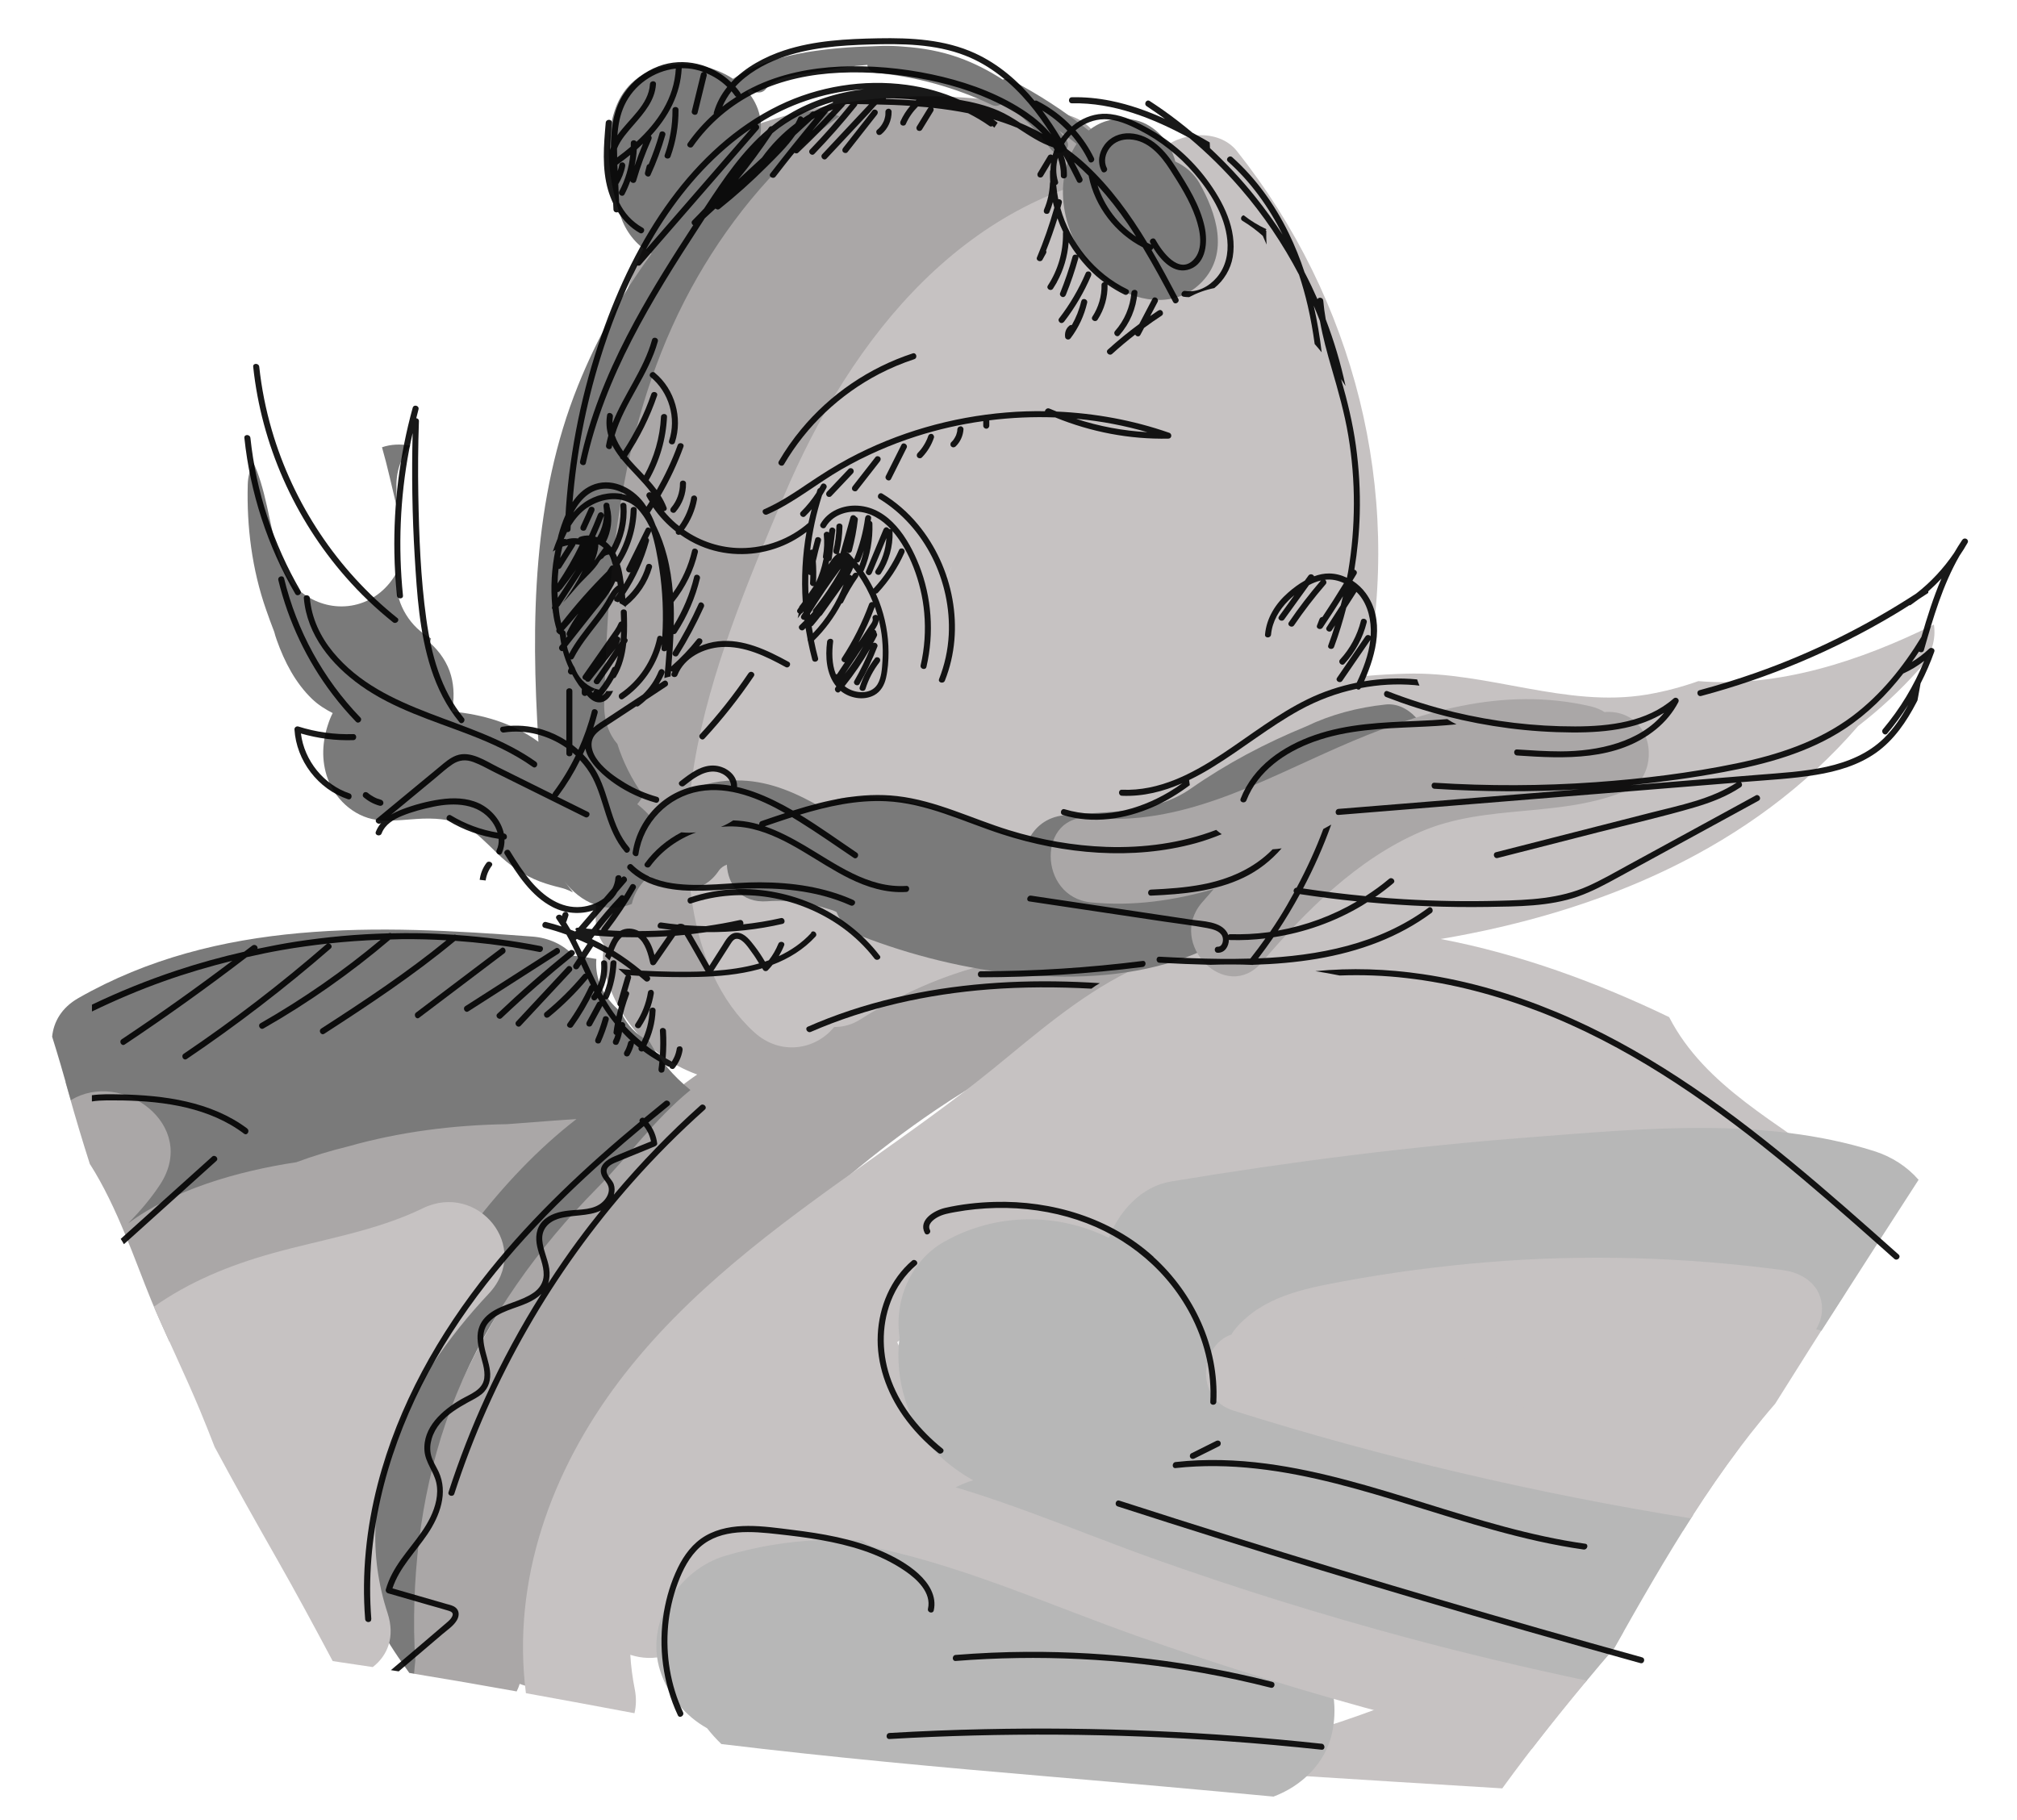 <?xml version="1.0" encoding="UTF-8"?>
<svg id="sketches" xmlns="http://www.w3.org/2000/svg" viewBox="0 0 333.86 301.3">
  <defs>
    <style>
      .cls-1 {
        opacity: .9;
      }

      .cls-2 {
        fill: #aaa7a7;
      }

      .cls-3 {
        fill: #b7b7b7;
      }

      .cls-4 {
        fill: #7a7a7a;
      }

      .cls-5 {
        fill: #c6c2c2;
      }
    </style>
  </defs>
  <g id="eggman">
    <path class="cls-4" d="M169.5,152.31c-.94-.17-1.88-.35-2.81-.53-10.33-2.04-20.56-4.6-31.01-6.03-10.09-1.38-20.9-2.96-29.17,4.23-2.24,1.95-3.06,4.23-2.91,6.42,1.66-2.44,4.42-4.15,8.29-4.11,10.84.11,21.47,1.99,31.93,4.78,7.8,2.08,15.45,4.33,23.35,5.67,12.47-1.82,25.46-2.79,37.16-7.44-11.62,1-23.92,1.54-34.83-3Z"/>
    <path class="cls-2" d="M14.92,192.75c4.52,7.1,7.43,15.96,10.14,22.56.8,1.96,1.85,4.28,2.97,6.76.07-.04.15-.08.22-.13,18.63-12.18,39.88-19.64,62.12-21.2,1.65-.12,3.05-.6,4.23-1.31-17.05,22.41-31.02,49.12-26.1,77.63,5.68.93,11.35,1.91,17.02,2.93.2-.4.37-.82.5-1.25,2.3.89,5.02.86,7.37-.08-.74-3.36-.79-6.82-.33-10.27-2.52-11.77,3.89-23.77,10.47-33.13,13.8-19.63,31.51-38.08,51.36-51.52,12.33-8.34,26.09-14.96,40.43-19.05,2.53-.72,5.09-1.34,7.67-1.86-1.11-3.13-3.81-5.74-8.09-6.05-17.06-1.25-34.34,1.55-50.45,7.19-14.55,5.1-28.94,11.57-39.57,22.9.02-4.51-2.85-8.86-8.66-8.54-20.06,1.12-41.02,2.82-59.46,10.45-.3-.61-.63-1.21-1.02-1.82-5.5-8.71-15.7-9.31-24.9-7.84.18.62.35,1.24.52,1.85,1.12,3.98,2.29,7.91,3.54,11.8Z"/>
    <path class="cls-2" d="M176.82,19.07c-16.64-4.52-34.24-4.18-50.63,1.25-2.92.97-4.72,2.92-5.59,5.18-5,2.74-9.18,6.69-12.15,11.82-4.37,7.56-6.41,16.54-8.39,24.95-2.13,9.05-4.23,18.13-5.34,27.37-2.51,20.83,4.56,41.19,3.88,62-.33,9.9,16.14,12.58,17.68,2.39,1.93-12.76,5.33-25.19,9.12-37.51,3.46-11.24,6.88-22.55,11.19-33.5,3.78-9.6,8.61-19.29,15.3-27.21,7.47-8.83,16.8-15.13,27.08-20.28,7.06-3.54,5.01-14.51-2.15-16.45Z"/>
    <path class="cls-2" d="M129.67,167.69c-.7-3.18-3.33-4.95-4.21-7.79-.76-2.44.97-5.81,1.89-7.96,1.91-4.47,1.33-9.65-3.23-12.31-3.79-2.21-10.39-1.27-12.31,3.23-1.01,2.35-2.02,4.72-2.83,7.14-5.31.14-10.65,4.5-8.82,11.14,2.42,8.76,9.44,15.8,18.44,17.62,6.86,1.39,12.61-4.11,11.07-11.07Z"/>
    <path class="cls-4" d="M65.62,83.63v-3.37c0-2.5.88-4.73,2.31-6.48-1.59-.31-3.22-.25-4.7.26.91,3.16,1.59,6.37,2.38,9.6Z"/>
    <path class="cls-4" d="M142.16,89.61c5.49-10.51,17.5-14.6,28.32-17.22,5.6-1.36,11.26-2.29,16.96-2.88-1.44-1.48-3.53-2.38-6.3-2.22-17.87,1.07-44.06,0-49.71,21.92-1.56,6.05,2.76,10.22,7.53,11.03.47-3.65,1.42-7.23,3.2-10.63Z"/>
    <path class="cls-4" d="M11.72,182.13c8.33-5.17,21.24,4.08,14.78,13.95-1.52,2.33-3.34,4.43-5.28,6.43,7.4-5.52,17.94-8.62,27.83-10.12,2.8-1.04,5.67-1.91,8.59-2.62,8.46-2.4,17.36-3.54,26.31-3.68,2.42-.19,4.82-.37,7.2-.55,1.42-.11,2.84-.2,4.26-.29-12.9,10-22.45,24.02-30.61,38.01-3.44,5.89-6.37,12.09-8.42,18.46-.35,11.84,2.73,23.08,10.26,33.64.36.51.74,1.05,1.11,1.57.26.04.53.09.79.13.06-.74.12-1.48.21-2.22-.11-1.52-.18-3.07-.2-4.66-.17-13.35,1.91-26.95,6.99-39.33,5.29-12.88,13.57-24.33,23.33-34.21,4.92-4.97,9.64-11.54,15.42-16.2-2.88-2.32-5.15-5.04-6.83-8.09-2.15-1-3.69-2.71-4.62-4.71-.37-.35-.74-.71-1.11-1.08-2.4-2.43-3.24-5.2-3.02-7.82-1.24-.22-2.49-.4-3.75-.52-1.67-1.84-4.11-2.97-6.79-3.18-25.58-1.96-52.15-2.99-75.2,10.18-2.79,1.59-4.1,3.95-4.34,6.39.99,3.13,1.89,6.27,2.76,9.34.11.39.23.78.34,1.18Z"/>
    <path class="cls-5" d="M281.12,112.75c-2.78.98-5.63,1.74-8.56,2.23-13.33,2.23-26.35-3.86-39.77-3.46-2.17.06-4.42.17-6.68.38,6.14-30.63-1.89-62.38-21.38-86.9-3.03-3.81-9.57-3.16-12.73,0-.91.91-1.55,1.9-1.97,2.94-30.05,3.8-49.11,27.8-60.28,54.18-5.93,14.01-12.29,29.15-14.82,44.21-2.39,14.29-1.63,34.05,9.92,44.55,4.31,3.92,10.12,2.93,13.22-.87,1.47,0,2.95-.38,4.29-1.23,6.61-4.18,13.55-7.29,21.14-9.18,7.06-1.76,14.12-1.89,21.33-2.2,2.89.23,5.82.4,8.78.53-2.36.86-4.68,1.85-6.97,3-8.21,4.12-15.23,10.28-22.31,16.04-6.76,5.5-13.89,10.51-20.99,15.55-14.87,10.55-29.68,21.38-40.79,36.03-11.33,14.94-17.87,33.09-15.5,51.73,6,1.08,11.98,2.2,17.97,3.32.29-1.22.33-2.56.04-4.01-.38-1.92-.62-3.8-.73-5.66,3.82,1.24,8.24.38,10.26-3.89,2.21-4.65,4.97-9.02,8.29-12.9,9.53,2.83,19.05,5.67,28.57,8.5,2.6.77,4.93.35,6.78-.79,2.15.01,4.32-.67,5.85-1.89,3.65-2.91,4.36-7.48,2.32-11.61-2.11-4.26-5.01-8.03-8.45-11.24-.4-.71-.91-1.42-1.56-2.11-.94-.99-1.85-2.02-2.73-3.07-.53-1.27-1.06-2.53-1.57-3.81-.91-2.27-1.79-4.55-2.64-6.84-.19-.51-.58-1.29-.94-2.09,3.29-2.8,6.7-5.47,10.22-7.99,5.15-1.95,10.63-3.29,15.79-4.87,8.2-2.51,16.42-4.96,24.71-7.19,31.17-8.36,64.06-13.39,95.74-4.74,4.36,1.19,7.74-.73,9.59-3.68-10.09-7.9-22.31-13.75-28.28-25.35-11.85-5.71-24.75-10.45-37.81-12.93,26.45-4.48,51.58-14.99,69.09-35.25,3.58-2.76,6.97-5.89,10.15-9.46,2.1-2.36,2.75-4.97,2.4-7.34-12.2,6.04-25.71,10.47-39,9.36ZM156.45,96.42c-.32.75-.65,1.49-.97,2.24.69-1.71,1.41-3.42,2.15-5.11-.39.96-.78,1.92-1.18,2.87Z"/>
    <path class="cls-5" d="M35.52,239.51c3.33,6.2,6.78,12.35,10.26,18.46,3.18,5.59,6.25,11.28,9.29,17,2.21.32,4.42.65,6.63.99,2.43-1.87,3.75-4.97,2.45-8.94-6.47-19.71,3.4-38.66,16.75-52.87,7.19-7.66-1.81-18.57-10.91-14.14-7.8,3.8-16.59,5.13-24.89,7.45-7.06,1.97-13.74,4.69-19.62,8.85,2.03,4.79,5.18,11.3,7.62,17.15.83,2,1.63,4.01,2.41,6.02Z"/>
    <path class="cls-4" d="M198.54,30.31c-.9-1.58-2.34-2.81-4-3.57-.78-3.19-3.44-6.12-6.49-6.82-3.08-.7-5.77,0-7.84,1.69-4.01-3.21-8.34-6.03-12.91-8.39-.48-.25-.94-.22-1.32-.04-2.27-1.47-4.68-2.72-7.26-3.64-2.96-1.06-6.05-1.61-9.17-1.82-.58-.05-1.16-.09-1.74-.11-1.18-.04-2.36-.01-3.54.06-3.59.09-7.2.39-10.73.97-4.3.71-8.52,2.05-12.2,4.41-6.21-4.1-16.05-3.24-19.2,4.22-2.38,5.65-1.35,13.4.75,18.98.92,2.43,2.71,4.58,4.96,5.75-4.92,6.66-9.01,13.96-12.18,21.84-7.52,18.68-7.79,39.09-6.55,58.95-4.29-3.11-9.21-4.52-14.32-5.01.38-1.96.4-3.99-.14-5.94-.57-2.09-1.87-3.99-3.5-5.44.06-.24.12-.48.18-.72-3.36-1.81-5.72-5.53-5.72-9.37v-1.49c-1.34,2.47-3.62,4.43-6.42,5.2-5.53,1.52-11.34-1.89-12.93-7.34-.86-2.95-1.43-5.96-2.1-8.96-.58-2.61-1.37-5.42-2.25-7.13-.54,1.08-.87,2.28-.91,3.58-.2,6.98.71,14.13,3.03,20.74.41,1.16.85,2.41,1.35,3.68.13.47.26.93.43,1.39,1.27,3.57,3.06,7.04,5.81,9.7,1.06,1.02,2.24,1.75,3.44,2.36-.16.31-.31.62-.43.93-1.2,3.05-1.55,6.25-.57,9.42,1.15,3.69,4.39,6.79,8.24,7.32,2.85.39,5.88-.25,8.77-.21,5.63.08,7.32,1.95,11.13,5.67,2.1,2.05,4.43,3.72,7.18,4.76,1.17.44,2.25.73,3.47,1.03,2.28.56,2.68,1.76.54-1.11,2.66,3.57,6.99,5.52,11.18,3.78.65-2.82,2.74-4.98,5.32-6.22.65-2.27.48-4.73-.95-6.65-1.09-1.47-2.23-2.66-3.47-3.64.38-.45.71-.93.99-1.44-1.94-2.72-3.35-5.58-4.28-8.52-1.39-1.64-2.25-3.86-2.18-6.67.59-24.49,3.01-48.98,15.44-70.63,5.77-10.04,13.78-19.76,23.49-26.59-2.62-1.19-5.75-1.29-8.15.4-1.79,1.26-3.52,2.58-5.21,3.93.9-3.07.16-6.12-1.87-8.48.19-.11.39-.21.59-.32.61.62,1.82.8,2.51-.12.9-1.2,2.43-1.68,3.82-2.02,1.76-.42,3.58-.65,5.36-.94,2.5-.4,5.03-.78,7.57-.98.09.77.73,1.25,1.48,1.32,6.62.64,13.12,2.44,19.12,5.3.78.37,1.52.05,1.94-.5,2.98,2.18,5.63,4.84,7.81,7.81,1.13,1.54,3.73.05,2.59-1.51-.39-.53-.8-1.02-1.21-1.53.99.71,1.96,1.44,2.91,2.19-.48.72-.89,1.51-1.23,2.37-2.96,7.6.75,16.91,7.45,21.19,4.54,2.89,10.59,3.43,14.57-.76,4.5-4.74,2.35-11.35-.47-16.33Z"/>
    <path class="cls-4" d="M229.35,116.62c-4.68.5-9.08,1.67-13.16,3.63-6.78,2.78-13.08,6.11-19.11,10.31-6.07,4.23-13.79,3.7-20.96,4.4-2.94.29-4.91,2.02-5.92,4.17-9.88-3.18-19.12-7.84-29.88-7.13-1.76.12-3.18.76-4.25,1.71-4.12-2.35-8.37-4.32-13.31-4.51-6.57-.25-12.23,2.45-15.9,7.9-5.05,7.49,7.08,14.51,12.09,7.07.35-.52.83-.84,1.36-1.04.16,3.34,2.39,6.4,6.71,6.06,3.79-.29,7.37.39,10.85,1.51.2.09.4.18.59.27.69,1.7,2.03,3.18,4.14,4,15.97,6.2,37,9.54,53.57,3.56,8.12-2.93,12.32-8.05,16.15-15.52,3.4-6.63,9.41-11.59,17.02-12.39,3.79-.4,6.96-2.93,7-7,.04-3.48-3.24-7.4-7-7Z"/>
    <path class="cls-2" d="M272.03,121.17c-1.45-2.55-3.91-3.49-6.45-3.3-.64-.41-1.39-.73-2.27-.94-14.64-3.41-28.58.95-41.95,6.84-13.07,5.76-25.98,13.05-40.75,11.61-8.96-.87-8.9,13.14,0,14,6.98.68,13.73-.32,20.29-2.2-.66.74-1.32,1.49-1.96,2.24-5.84,6.8,4.02,16.75,9.9,9.9,7.38-8.6,15.75-17.07,26.33-21.64,11.02-4.76,23.29-2.15,34.35-6.94,3.5-1.51,4.22-6.58,2.51-9.58Z"/>
    <path class="cls-5" d="M278.57,253.41c4.62-7.39,9.62-14.53,15.26-21.04,3.8-6.06,7.62-12.11,11.49-18.12,2.22-4.23,4.41-8.48,6.58-12.73-5.72-1.39-12.69-.05-18.09.28-9.75.59-19.49,1.4-29.2,2.45-19.29,2.08-38.48,5.03-57.51,8.82-4.84-1.76-11.63,3.99-8.77,10.39,6.49,14.55,23.09,20.32,37.58,23.19,14.1,2.79,28.41,4.74,42.67,6.77Z"/>
    <path class="cls-5" d="M207.55,289.01c-9.39.77-18.77,1.68-28.13,2.74,23.08,1.37,46.16,2.9,69.24,4.29,5.09-7.02,10.55-13.81,16.17-20.48.79-.94,1.59-1.86,2.39-2.79.5-.89,1.01-1.79,1.52-2.69-6.46-.07-12.75-.91-18.97-2.75-6.44-1.9-12.24-5.49-18.68-7.3-6.2-1.74-12.92-1.28-19.29-1.33-6.88-.05-13.75-.11-20.63-.16-7.82-.06-9.61,11.82-1.86,13.75,11.76,2.93,23.62,5.44,35.57,7.45,2.66.45,5.32.86,7.98,1.26-7.24,2.83-14.5,5.42-22.11,7.26-1.06.26-2.13.5-3.2.74Z"/>
    <path class="cls-3" d="M117.03,286.07c.72.93,1.52,1.8,2.37,2.63,18.18,2.2,36.43,3.87,54.68,5.42,12.25,1.04,24.49,2.13,36.71,3.28,4.64-1.72,8.55-5.5,9.66-10.37,1.9-8.35-2.51-16.57-10.83-19.07-6.65-1.99-13.57-2.98-20.51-3.46.72-1.76,1.14-3.63,1.11-5.41.27.18.53.36.8.53,6.85,4.29,14.94,6.6,22.76,8.35,16.16,3.61,32.34,7.13,48.52,10.63.84-1.01,1.69-2.03,2.54-3.04.79-.94,1.6-1.87,2.4-2.8,4.14-7.35,8.4-14.81,13.03-22.01l-21.88-4.75c-11-2.39-22.01-4.78-33.01-7.17-4.31-.94-8.64-1.85-12.85-3.22-.16-.05-1.24-.43-1.87-.65-.57-.27-1.73-.8-1.89-.89-.95-.51-1.87-1.06-2.78-1.65-.37-.24-.47-.27-.47-.24-.11-.12-.32-.33-.72-.73-2-1.97-3.64-3.86-5.16-5.72.79-.05,1.58-.12,2.39-.26,17.2-2.87,33.46-4.86,51.26-6.22,8.76-.67,17.56-1.26,26.36-1.41,4.17-.07,8.34.02,12.5.36,2.25.18,5.74.98,9.34,2.09,5.33-8.35,10.71-16.67,16.08-24.99-1.88-2.15-4.39-3.82-7.41-4.77-18.23-5.71-38.13-3.71-56.87-2.27-19.93,1.53-39.79,4.04-59.5,7.33-4.73.79-8.47,4.72-10.25,9.32-8.51-4.18-18.62-4.21-27.23.63-5.58,3.14-8.3,9.7-7.42,15.81-.87,7.06,1.35,14.55,6.53,19.54,1.65,1.59,3.57,2.98,5.66,4.15-2.29.69-4.38,1.8-6.24,3.67-1.86,1.86-3.38,4.55-4.1,7.3-10.22-1.92-20.64-1.42-30.63,1.51-7.77,2.28-13.43,11.01-10.83,19.07,1.32,4.09,4.16,7.49,7.75,9.49Z"/>
    <path class="cls-5" d="M253.55,289.51c2.95-3.82,5.98-7.59,9.08-11.31-10.02-2.11-19.99-4.48-29.89-7.14-13.85-3.73-27.55-7.99-41.07-12.78-14.14-5.01-27.94-11.25-42.65-14.47-8.15-1.78-11.64,10.75-3.46,12.54,14.7,3.22,28.51,9.46,42.65,14.47,14.11,5,28.41,9.42,42.88,13.26,7.45,1.98,14.94,3.78,22.46,5.44Z"/>
    <path class="cls-5" d="M288.03,239.55c-20.58-3.07-40.96-7.37-61.02-12.87,2.16-.65,4.46-.93,6.67-1.14,5.78-.53,11.59-.81,17.38-1.06,11.92-.52,23.85-.59,35.78-.29,1.79.05,3.2-.52,4.22-1.43,1.34.16,2.69.31,4.03.49,3.51.47,6.47-3.32,6.5-6.5.04-3.89-3.03-6.04-6.5-6.5-16.31-2.17-32.78-2.66-49.18-1.29-7.96.67-15.9,1.72-23.75,3.18-6.45,1.2-13.16,2.53-17.63,7.77-.28.33-.51.67-.72,1.01-5.06,1.68-6.21,10.52.34,12.58,24.79,7.81,50.09,13.71,75.7,17.84,2.58-4.04,5.29-7.99,8.16-11.8Z"/>
  </g>
  <g>
    <path class="cls-1" d="M152.12,93.55c-1.73-4.37-4.9-9.52-10.12-9.84-2.41-.15-4.93.85-6.17,3-.32.56.54,1.06.86.5,1.03-1.78,3.07-2.57,5.06-2.52,2.26.06,4.23,1.3,5.73,2.92,0,0,.01.02.02.02-.1-.06-.22-.07-.34-.06-.07-.13-.19-.23-.31-.27-.29-.08-.51.1-.62.35-.96,2.31-1.93,4.61-2.89,6.92-.1.25.11.55.35.62.29.08.51-.1.62-.35.8-1.92,1.6-3.84,2.41-5.76-.12,1.9-.72,3.74-1.77,5.35-.35.54.51,1.04.86.5,1.33-2.04,2.01-4.47,1.93-6.9,0-.06-.02-.1-.04-.15,1.53,1.74,2.66,3.87,3.5,6.02.94,2.41,1.55,4.96,1.78,7.54.26,2.91.07,5.84-.59,8.68-.15.63.82.89.96.27,1.29-5.58.88-11.52-1.23-16.85Z"/>
    <path class="cls-1" d="M88.71,126.1c-10.46-7.43-25.07-7.82-33.6-18.17-2.09-2.54-3.54-5.61-3.82-8.92-.05-.64-1.05-.64-1,0,.52,6.12,4.58,11.02,9.41,14.47,5.44,3.88,11.89,5.78,18.06,8.16,3.65,1.42,7.24,3.04,10.44,5.32.53.37,1.03-.49.5-.86Z"/>
    <path class="cls-1" d="M59.63,118.76c-6.15-6.39-10.52-14.37-12.6-23-.15-.63-1.11-.36-.96.27,1.65,6.84,4.72,13.33,8.99,18.93,1.2,1.58,2.49,3.08,3.87,4.51.45.46,1.15-.24.71-.71Z"/>
    <path class="cls-1" d="M58.47,121.52c-3.09.1-6.16-.33-9.1-1.26-.3-.09-.65.16-.63.48.32,5.2,3.91,9.89,8.85,11.56.61.21.87-.76.27-.96-4.28-1.44-7.5-5.45-8.05-9.92,2.81.81,5.74,1.2,8.67,1.1.64-.02.64-1.02,0-1Z"/>
    <path class="cls-1" d="M114.19,137.85c-.48,0-.95-.03-1.41-.07-2.36,1.22-4.43,2.96-6.01,5.11-.38.52.49,1.02.86.5,1.91-2.59,4.6-4.51,7.59-5.6-.34.02-.68.05-1.04.05Z"/>
    <path class="cls-1" d="M210.65,140.59c-3.12,3.19-7.24,4.97-11.62,5.81-2.81.54-5.66.73-8.51.86-.64.03-.64,1.03,0,1,5.21-.23,10.58-.7,15.34-2.99,2.42-1.16,4.54-2.83,6.28-4.84-.49.08-.99.14-1.49.16Z"/>
    <path class="cls-1" d="M201.3,137.38c-5.72,2.19-12,3.02-18.16,2.81-5.47-.19-10.9-1.16-16.12-2.77-6.17-1.9-12.05-4.9-18.53-5.64-5.86-.67-11.64.64-17.23,2.4-2.07-1.2-4.2-2.27-6.44-3.08-.92-.33-1.86-.61-2.82-.83.1-1.94-1.74-3.32-3.52-3.52-2.27-.26-4.27,1.3-5.94,2.61-.51.4.21,1.1.71.71,1.38-1.09,3.03-2.4,4.9-2.35,1.31.04,2.78.96,2.85,2.35-1.61-.28-3.24-.36-4.86-.14-2.77.37-5.35,1.57-7.38,3.5-2.14,2.03-3.61,4.76-4.04,7.68-.09.63.87.9.96.27.77-5.24,4.89-9.48,10.11-10.39,4.94-.86,9.85,1.16,14.16,3.61-1.33.43-2.65.88-3.95,1.33-.27.09-.36.33-.33.56-.32-.09-.65-.18-.98-.26-1.1-.26-2.21-.39-3.33-.43-.62.42-1.3.78-2.03,1.08,1.72-.17,3.47-.07,5.18.33,5.94,1.42,10.71,5.56,16.09,8.21,2.94,1.45,6.11,2.44,9.41,2.23.64-.04.64-1.04,0-1-6.32.41-11.67-3.65-16.84-6.69-2.1-1.23-4.28-2.39-6.58-3.18,1.49-.51,3-1.02,4.51-1.51.42.25.83.5,1.23.75,3.05,1.9,6,3.97,8.98,5.98.54.36,1.04-.51.5-.86-3.09-2.08-6.18-4.32-9.41-6.28,4.62-1.4,9.36-2.45,14.21-2.23,6.78.3,12.91,3.42,19.26,5.47,10.22,3.3,21.6,4.34,32.05,1.48,1.47-.4,2.9-.92,4.31-1.49-.32-.22-.63-.46-.92-.71Z"/>
    <path class="cls-1" d="M151.92,86.8c-1.66-2-3.65-3.73-5.87-5.08-.55-.34-1.05.53-.5.86,7.59,4.64,11.93,13.68,11.49,22.49-.13,2.52-.67,4.99-1.6,7.33-.24.6.73.86.96.27,3.43-8.59,1.38-18.82-4.47-25.86Z"/>
    <path class="cls-1" d="M189.14,159.07c-8.89,1.12-17.84,1.7-26.8,1.71-.64,0-.64,1,0,1,8.96-.01,17.91-.59,26.8-1.71.63-.08.64-1.08,0-1Z"/>
    <path class="cls-1" d="M145.6,158.18c-5.58-7.25-14.76-11.34-23.87-10.99-2.58.1-5.14.56-7.58,1.39-.61.21-.35,1.17.27.96,8.36-2.83,17.88-1.14,25,3.99,2.01,1.45,3.82,3.19,5.33,5.15.39.5,1.26,0,.86-.5Z"/>
    <path class="cls-1" d="M80.39,145.74c.12-.85.45-1.67.99-2.39.39-.51-.48-1.01-.86-.5-.64.85-.99,1.8-1.12,2.79.33.03.66.06.99.11Z"/>
    <path class="cls-1" d="M134.27,154.44c-1.55,1.68-3.38,2.91-5.36,3.84.33-.57.63-1.15.88-1.77.24-.6-.73-.86-.96-.27-.4.98-.93,1.89-1.57,2.72-.21.08-.43.15-.64.22-.52-.88-1.07-1.73-1.7-2.54-.71-.9-1.6-2.17-2.86-2.24-1.28-.08-1.91,1.2-2.49,2.12-.72,1.12-1.44,2.24-2.15,3.36-.69-1.19-1.37-2.39-2.06-3.58-.32-.56-.64-1.12-.96-1.67.86-.1,1.71-.21,2.57-.33,4.21.04,8.42-.41,12.54-1.36.63-.14.36-1.11-.27-.96-2.05.47-4.13.8-6.22,1.03.13-.32-.13-.81-.58-.71-1.85.41-3.72.74-5.6,1.01-1.17-.01-2.34-.07-3.51-.16-.08-.05-.15-.11-.24-.15-.35-.14-.66-.1-.94.04-.89-.09-1.78-.19-2.67-.33-.63-.1-.9.87-.27.96.66.1,1.32.18,1.98.26,0,0,0,0,0,0-1.81.14-3.63.19-5.45.2-.98-.51-2.14-.58-3.09-.03-.69-.02-1.38-.06-2.07-.1,1.69-2.2,3.24-4.51,4.62-6.92.32-.56-.54-1.06-.86-.5-.33.58-.68,1.16-1.03,1.73-.18-.16-.45-.21-.66.01-1.66,1.74-3.22,3.57-4.68,5.48-.33-.03-.67-.05-1-.09,1.22-1.42,2.45-2.84,3.67-4.26.64-.51,1.17-1.11,1.55-1.8.49-.57.97-1.13,1.46-1.7.42-.49-.29-1.2-.71-.71-.03.03-.06.07-.08.1.03-.63-.96-.62-1,.01-.04.63-.22,1.2-.49,1.71-.47.55-.95,1.1-1.42,1.65-1.07.82-2.45,1.3-3.76,1.42-3.38.31-6.2-1.76-8.3-4.22-1.32-1.55-2.41-3.28-3.48-5.01-.34-.55-1.2-.04-.86.5,2.07,3.33,4.35,6.93,7.95,8.77,2.07,1.06,4.53,1.25,6.72.53-.82.96-1.65,1.91-2.47,2.87-.03,0-.06,0-.08,0-.25-.03-.4.1-.45.28.06.05.11.1.17.15l-.18.2c-.26-.1-.52-.21-.79-.31-.24-.41-.49-.82-.74-1.22.04-.05.06-.1.09-.16.1-.31.21-.61.31-.92.04-.12.01-.28-.05-.39-.06-.1-.18-.2-.3-.23-.13-.03-.27-.02-.39.05-.11.07-.19.17-.23.3-.04.11-.07.22-.11.33,0,0,0-.01-.01-.02-.37-.52-1.24-.02-.86.5.29.41.56.82.83,1.24-.85-.28-1.71-.53-2.57-.74-.62-.15-.89.81-.27.96,1.24.31,2.45.69,3.64,1.12.71,1.25,1.33,2.55,1.94,3.86l-.76,1.15c-.15.23-.05.55.18.68.24.14.54.05.68-.18.13-.2.26-.39.39-.59.24.52.47,1.04.71,1.55-.13-.01-.26.03-.37.16-1.91,2.29-4.04,4.39-6.34,6.28-.21.17-.18.53,0,.71.21.21.5.17.71,0,2.31-1.89,4.43-3.99,6.34-6.28.02-.02.02-.05.04-.07.17.36.34.73.52,1.09-.11.04-.2.1-.25.21-1.01,2.15-2.21,4.21-3.6,6.14-.38.52.49,1.02.86.5,1.33-1.85,2.49-3.82,3.47-5.89.03.06.06.11.09.17-.13.23-.28.45-.43.66-.16.22-.04.56.18.68.25.15.52.04.68-.18.04-.06.08-.12.12-.18.11.2.22.41.34.6-.17,0-.33.08-.42.23-.58,1.06-1.15,2.12-1.73,3.19-.12.23-.06.56.18.68.23.12.55.07.68-.18.58-1.06,1.15-2.12,1.73-3.18.63,1.02,1.33,1.99,2.08,2.92-.09.47-.17.95-.23,1.43-.03.21.12.37.3.45-.04.14-.08.29-.13.43-.02.04-.03.08-.05.12,0,.01-.04.1-.05.11-.04.09-.08.17-.12.25-.12.23-.07.55.18.68.23.12.56.07.68-.18.3-.61.5-1.25.6-1.92.45.49.93.97,1.42,1.43-.2.03-.37.15-.42.36-.07.31-.18.62-.3.91-.09.22-.2.43-.32.63-.13.23-.06.56.18.68.24.13.54.06.68-.18.32-.55.57-1.16.72-1.78,0-.04,0-.08,0-.12.03.03.06.06.1.09.23.2.47.38.7.57-.19.46.39.85.75.59.85.64,1.75,1.21,2.67,1.74-.04.4-.08.81-.14,1.21-.04.27.07.54.35.62.23.06.58-.08.62-.35.05-.31.08-.63.11-.95.16.09.32.19.48.27.09.04.17.05.25.05.02.08.05.16.12.23.18.17.53.22.71,0,.69-.86,1.17-1.88,1.34-2.98.04-.26-.07-.55-.35-.62-.24-.05-.57.07-.61.35-.04.25-.09.49-.16.73-.03.12-.07.24-.12.36-.02.06-.04.12-.07.18-.02.05-.02.06,0,.01,0,.02-.02.04-.03.06-.1.22-.21.44-.33.64-.04.07-.09.14-.13.21-.03-.03-.07-.07-.12-.09-.3-.15-.58-.33-.88-.49.12-1.5.15-3.01.05-4.53-.04-.64-1.04-.64-1,0,.08,1.33.08,2.66,0,3.98-.77-.47-1.53-.97-2.25-1.52.92-1.81,1.46-3.79,1.53-5.83.02-.64-.98-.64-1,0-.06,1.8-.52,3.56-1.31,5.17-.97-.8-1.89-1.64-2.74-2.56.14-.38-.25-.79-.6-.67-.01-.02-.03-.03-.04-.05.3-1.54.74-3.05,1.29-4.51.11-.29-.06-.5-.3-.58.21-.72.42-1.44.63-2.16.06-.2,0-.36-.13-.47.49.03.98.07,1.47.1.32.27.66.54.97.82.48.43,1.19-.27.71-.71,0,0-.02-.02-.03-.02,2.7.12,5.4.15,8.09.09,3.38-.08,6.81-.38,10.08-1.27.19-.05.38-.11.57-.17.04.08.09.15.13.23.15.28.57.33.79.1.28-.29.54-.6.79-.91,2.68-1.02,5.14-2.53,7.1-4.66.44-.47-.27-1.18-.71-.71ZM110.48,154.98c-.72,1.04-1.43,2.07-2.15,3.11-.28-1.07-.67-2.12-1.38-2.95,1.18-.03,2.35-.08,3.52-.15ZM101.47,151.09c-.59.85-1.2,1.69-1.83,2.51-.08.11-.13.23-.14.35-.13,0-.25-.02-.38-.03.76-.96,1.54-1.9,2.35-2.83ZM98.4,154.87c1.07.09,2.15.16,3.22.21-.39.54-.67,1.17-.92,1.8-.89-.52-1.8-1-2.73-1.44.14-.19.28-.38.42-.56ZM95.31,155.59s.08-.05.11-.09c.02-.02.04-.05.06-.07.6.25,1.19.52,1.77.79-.31.47-.62.94-.93,1.41-.33-.69-.67-1.37-1.02-2.05ZM102.36,160.36c.42.39.83.77,1.24,1.14.02,0,.04,0,.06,0-.08.06-.15.13-.18.25l-1.25,4.27c-.08.26.05.45.23.54-.16.57-.31,1.14-.44,1.72-.71-.92-1.34-1.89-1.91-2.89.02,0,.04.02.06.03.29.08.51-.1.61-.35.75-1.79,1.17-3.7,1.26-5.64.03-.64-.97-.64-1,0-.08,1.85-.5,3.67-1.22,5.38,0,.02,0,.03,0,.05-.11-.19-.22-.39-.32-.58.77-1.48,1.13-3.18,1-4.84-.05-.64-1.05-.64-1,0,.1,1.28-.11,2.55-.58,3.72-.73-1.47-1.4-2.96-2.09-4.45.45-.68.9-1.37,1.35-2.05.73.36,1.45.74,2.16,1.15-.06.16-.12.31-.2.47.25.24.5.47.74.69.12-.22.22-.44.32-.67,1.12.69,2.2,1.45,3.24,2.25-.69-.05-1.38-.12-2.07-.19ZM116.75,160.79c-3.52.15-7.07.06-10.59-.12-1.45-1.2-2.98-2.31-4.59-3.3.31-.76.69-1.71,1.36-2.24.88.02,1.76.03,2.64.03,1.25.88,1.75,2.88,2.06,4.27.1.45.69.45.91.12.75-1.09,1.51-2.18,2.26-3.27.32-.46.64-.92.96-1.38.52-.04,1.04-.09,1.56-.14,1.2,1.99,2.32,4.03,3.47,6.04,0,0-.02,0-.03,0ZM118.07,160.71c.59-.92,1.17-1.83,1.76-2.75.36-.56.71-1.12,1.07-1.67.28-.43.6-.96,1.18-.88.98.13,1.86,1.56,2.39,2.28.43.57.81,1.18,1.18,1.79-2.45.71-5.04,1.06-7.58,1.23Z"/>
    <path class="cls-1" d="M209.6,38.22c-.13-.13-.15-.2,0-.18,0-.04,0-.07,0-.11-1.35-.63-2.61-1.4-3.73-2.29-.41.04-.66.66-.21.92,1.21.72,2.32,1.56,3.36,2.48.21.48.42.96.63,1.44-.05-.75-.07-1.51-.05-2.27Z"/>
    <path class="cls-1" d="M234.6,112.47c-2.94-.29-5.9-.17-8.81.31,2.03-4.59,3.48-10.23.26-14.61-.59-.8-1.33-1.49-2.17-2.04,0-.01,0-.03,0-.04.21-.35.43-.69.64-1.05.2-.34-.04-.66-.34-.73.5-3.06.81-6.16.89-9.26.1-3.77-.12-7.55-.64-11.29-.52-3.74-1.41-7.38-2.45-11,.24.38.5.75.74,1.14-.8-3.76-1.91-7.45-3.28-11.04-.18-1.03-.32-2.06-.41-3.1-.05-.54-.78-.62-.96-.23-.67-1.52-1.38-3.01-2.15-4.48-.72-2.19-1.58-4.34-2.6-6.43-2.31-4.73-5.42-9.08-9.35-12.59-.48-.43-1.19.28-.71.71,3.81,3.4,6.78,7.56,9.04,12.1-1.41-2.17-2.92-4.27-4.54-6.28-2.29-2.86-4.8-5.54-7.48-8.04-.02-.31-.04-.63-.04-.94-.95-.55-1.9-1.09-2.86-1.61-1.58-1.32-3.21-2.59-4.9-3.78-.72-.5-1.44-.99-2.18-1.47-.54-.35-1.04.51-.5.86,1.03.68,2.04,1.39,3.04,2.11-2.88-1.31-5.86-2.37-8.97-3-2.12-.43-4.29-.64-6.45-.59-.64.01-.64,1.01,0,1,6.93-.14,13.42,2.47,19.42,5.72,3.04,2.55,5.87,5.34,8.47,8.35,3.78,4.37,7.03,9.19,9.71,14.31.56,1.7,1.05,3.43,1.45,5.17.48,2.08.85,4.18,1.14,6.3.4.45.78.91,1.16,1.37-.31-2.6-.74-5.18-1.32-7.72.36.84.7,1.68,1.03,2.53.47,2.67,1.19,5.28,1.95,7.89,1.07,3.68,2.12,7.35,2.75,11.14,1.24,7.41,1.22,15.05-.03,22.46-.06.34-.14.68-.2,1.02-.92-.44-1.91-.7-2.94-.71-.85-.01-1.69.17-2.5.47-.11-.33-.66-.5-.93-.12-.2.28-.4.55-.6.83-1.03.57-1.98,1.29-2.8,2.02-2.04,1.79-3.54,4.16-3.79,6.91-.06.64.94.64,1,0,.2-2.17,1.35-4.1,2.87-5.62.3-.3.63-.6.98-.89l-2.53,3.5c-.38.52.49,1.02.86.5,1.37-1.89,2.73-3.79,4.1-5.68.64-.34,1.3-.6,1.98-.76-1.9,2.21-3.68,4.52-5.31,6.92-.36.53.5,1.03.86.5,1.61-2.36,3.35-4.63,5.22-6.79.23-.26.12-.58-.09-.75,1.08-.13,2.15.1,3.13.56-1.15,1.89-2.34,3.76-3.57,5.6-.19,0-.39.11-.48.33-.14.35-.27.71-.41,1.06-.22.56.61.83.91.39,1.16-1.71,2.28-3.45,3.38-5.2-.12.5-.24,1-.37,1.5-.77,1.2-1.55,2.41-2.32,3.61-.35.54.52,1.05.86.5.17-.27.35-.54.52-.81-.34,1.11-.71,2.22-1.12,3.31-.22.6.74.86.96.27.79-2.13,1.45-4.29,2.02-6.49.56-.87,1.12-1.75,1.68-2.62.17.17.34.34.49.52,1.48,1.82,1.98,4.27,1.88,6.56,0,.09-.02.17-.02.26-.19-.23-.62-.31-.85.02l-4.7,6.85c-.37.53.5,1.03.86.5,1.55-2.25,3.09-4.51,4.64-6.76-.27,2.47-1.2,4.83-2.25,7.08-2.81.57-5.56,1.48-8.14,2.74-5.01,2.45-9.42,5.93-14.05,9-5,3.31-10.51,6.24-16.68,5.98-.64-.03-.64.97,0,1,3.52.15,6.87-.71,10.02-2.09-.72.52-1.46,1.02-2.23,1.47-5.14,3.05-11.42,4.64-17.27,2.85-.62-.19-.88.78-.27.96,4.97,1.52,10.28.7,14.97-1.37,2.15-.95,4.15-2.18,6.02-3.58-.05-.28-.08-.56-.12-.84,1.38-.66,2.72-1.41,4.02-2.22,4.85-2.99,9.29-6.61,14.28-9.36,2.97-1.63,6.14-2.82,9.41-3.52.22.18.55.2.71-.13,0,0,0,0,0,0,2.91-.56,5.89-.74,8.89-.49.27.02.55.06.82.09-.14-.34-.27-.68-.39-1.04Z"/>
    <path class="cls-1" d="M109.83,112.73l-.8.53c.36-.59.7-1.21.96-1.86.1-.25-.11-.55-.35-.62-.29-.08-.51.1-.62.35-.59,1.44-1.49,2.76-2.61,3.84l-2.9,1.91-3.11,2.05c-.74.49-1.53.95-2.2,1.55.26-.82.51-1.64.72-2.47.16-.62-.81-.89-.96-.27-.55,2.2-1.31,4.33-2.23,6.38-.32-.28-.65-.56-.99-.82v-8.89c0-.64-1-.64-1,0v8.19c-1.21-.77-2.51-1.38-3.88-1.81-2.18-.67-4.47-.84-6.72-.49-.63.1-.36,1.06.27.96,3.6-.56,7.36.45,10.34,2.54v.92c0,.64,1,.64,1,0v-.15c.19.16.37.32.55.49-1.05,2.16-2.29,4.22-3.74,6.15-.07.09-.09.18-.09.26-3.02-1.5-6.03-2.99-9.05-4.49-2.02-1-4.55-2.79-6.9-1.91-1.04.39-1.89,1.14-2.74,1.85l-3.22,2.66c-2.4,1.98-4.8,3.97-7.2,5.95-.5.41.21,1.11.71.71.01-.01.03-.02.04-.03-.37.43-.68.92-.9,1.48-.23.6.74.86.96.27.56-1.47,1.98-2.33,3.37-2.9,1.66-.68,3.46-1.15,5.21-1.52,3.45-.72,7.47-.61,9.72,2.51.39.54.69,1.15.88,1.78-2.72-.45-5.34-1.42-7.7-2.85-.55-.33-1.05.53-.5.86,2.57,1.56,5.42,2.57,8.39,3.02.04.63-.05,1.26-.33,1.86-.26.58.6,1.09.86.5.33-.74.46-1.5.44-2.25.56-.02.53-.93-.07-.99-.01,0-.03,0-.04,0-.45-2.15-2.12-4.08-4.13-5.01-2-.92-4.27-.95-6.41-.64-2.14.31-4.32.89-6.34,1.67-.62.24-1.22.52-1.78.86,1.43-1.18,2.86-2.36,4.29-3.55,1.01-.84,2.02-1.67,3.03-2.51.93-.77,1.84-1.62,2.85-2.29,1.11-.73,2.21-.82,3.45-.36,1.18.43,2.31,1.09,3.43,1.65,2.34,1.16,4.68,2.32,7.02,3.48l8.02,3.98c.57.29,1.08-.58.5-.86-1.7-.84-3.39-1.68-5.09-2.52.06-.03.11-.08.16-.15,1.38-1.85,2.59-3.83,3.61-5.9.83.9,1.55,1.89,2.11,2.98.98,1.92,1.53,4.02,2.2,6.06.72,2.2,1.59,4.36,3.11,6.13.42.49,1.12-.22.71-.71-2.95-3.43-3.18-8.26-5.24-12.17-.64-1.21-1.47-2.31-2.42-3.28.14-.3.29-.6.42-.9.49,2.39,3.24,4.69,5.04,5.9,2.01,1.36,4.23,2.37,6.56,3.03.62.18.89-.79.27-.96-1.87-.53-3.66-1.29-5.33-2.3-1.59-.96-3.23-2.12-4.39-3.59-1.12-1.42-1.75-3.33-.25-4.72.72-.67,1.62-1.16,2.43-1.7.93-.61,1.86-1.23,2.8-1.84.43-.28.85-.56,1.28-.84.13.05.28.05.4-.04.45-.33.87-.68,1.27-1.06l3.37-2.22c.54-.35.03-1.22-.5-.86Z"/>
    <path class="cls-1" d="M290.57,131.7c-4.68,2.55-9.35,5.11-14.03,7.66-2.34,1.28-4.68,2.55-7.02,3.83-2.21,1.21-4.4,2.48-6.69,3.5-4.68,2.1-9.77,2.29-14.82,2.42-5.22.14-10.44.05-15.65-.26-1.58-.09-3.16-.22-4.74-.35,1.04-.72,2.04-1.48,3.01-2.3.49-.42-.22-1.12-.71-.71-1.23,1.04-2.54,1.98-3.89,2.85-3.46-.33-6.92-.75-10.35-1.27,1.8-3.41,3.37-6.94,4.67-10.57-.44.23-.88.48-1.31.73-1.24,3.33-2.73,6.57-4.41,9.71-.43.02-.64.53-.42.8-.78,1.43-1.59,2.84-2.46,4.22-.49.78-1,1.55-1.52,2.31-.13.02-.26.05-.38.06-2.06.27-4.14.37-6.21.31-.15,0-.27.05-.35.13-.04-.13-.09-.27-.16-.39-1.09-1.89-4.09-1.87-5.96-2.15-5.65-.85-11.29-1.69-16.94-2.54-3.19-.48-6.38-.96-9.57-1.43-.63-.09-.9.87-.27.96l14.85,2.22c2.46.37,4.91.73,7.36,1.1,2.4.36,4.83.64,7.22,1.09.87.17,2.11.45,2.5,1.36.26.61.06,1.75-.77,1.73-.64-.01-.64.99,0,1,1.2.03,1.85-1.07,1.86-2.16.06.03.13.05.22.05,1.95.06,3.9-.04,5.83-.27-.8,1.14-1.64,2.25-2.5,3.34-1.63.05-3.25.06-4.86.05-3.4-.03-6.79-.18-10.18-.36-.64-.03-.64.97,0,1,2.79.15,5.62.27,8.46.34,2.33-.08,4.67-.08,7.02.02,0,0,.01-.01.02-.02,7.1-.22,14.15-1.16,20.76-3.77,3.11-1.23,6.06-2.82,8.75-4.81.51-.38.01-1.25-.5-.86-8.16,6.04-18.21,7.96-28.18,8.38.87-1.15,1.73-2.31,2.54-3.5,5.14-.79,10.13-2.55,14.61-5.22.31-.19.62-.38.92-.58,6.6.62,13.24.88,19.87.78,4.99-.08,10.26-.06,15.02-1.73,2.32-.82,4.49-1.99,6.64-3.17,2.38-1.3,4.75-2.59,7.13-3.89,5.37-2.93,10.74-5.87,16.11-8.8.56-.31.06-1.17-.5-.86ZM211.53,154.05c1.3-1.96,2.51-3.98,3.63-6.04,3.14.48,6.29.88,9.45,1.2-4.03,2.37-8.48,4.02-13.09,4.84Z"/>
    <path class="cls-1" d="M182.07,162.75c-5-.33-10.02-.41-15.03-.17-10.19.49-20.37,2.3-29.92,5.97-1.15.44-2.28.91-3.4,1.4-.59.26-.08,1.12.5.86,9.29-4.04,19.3-6.23,29.38-7.02,5.67-.44,11.37-.44,17.06-.13.45-.34.92-.65,1.41-.92Z"/>
    <path class="cls-1" d="M239.56,119.04c-1.68.14-3.36.23-5.02.3-5.72.25-11.47.44-16.93,2.34-5.28,1.83-10.17,5.17-12.26,10.54-.23.6.73.86.96.27,1.9-4.87,6.39-7.97,11.15-9.7,5.51-2,11.29-2.19,17.08-2.45,2.17-.09,4.36-.21,6.54-.44-.52-.25-1.03-.53-1.52-.86Z"/>
    <path class="cls-1" d="M277.02,115.63c-4.42,3.89-10.62,4.61-16.28,4.62-6.76.01-13.51-.8-20.08-2.38-3.73-.9-7.4-2.06-10.97-3.45-.6-.23-.86.73-.27.96,6.54,2.54,13.38,4.27,20.34,5.17,3.49.45,7.02.68,10.54.7,2.9.01,5.83-.15,8.68-.76,2.28-.48,4.49-1.29,6.47-2.5-3.99,4.91-10.97,6.37-17.11,6.39-2.41,0-4.82-.16-7.23-.32-.64-.04-.64.96,0,1,7.86.54,16.56.93,23.03-4.36,1.5-1.23,2.76-2.74,3.66-4.46.27-.51-.36-.98-.79-.61Z"/>
    <path class="cls-1" d="M76.75,118.85c-3.8-4.63-5.38-10.57-6.19-16.4-.94-6.78-1.2-13.71-1.32-20.55-.07-4.06-.04-8.13.1-12.19.01-.3-.21-.46-.44-.48.12-.49.24-.97.37-1.46.17-.62-.79-.89-.96-.27-2.15,7.82-3.18,15.95-3.03,24.06.04,2.34.19,4.68.42,7.02.06.63,1.07.64,1,0-.81-8.02-.49-16.15,1.01-24.08.18-.94.38-1.88.59-2.81-.17,6.8-.07,13.61.34,20.4.38,6.24.78,12.66,2.72,18.65,1.04,3.19,2.55,6.21,4.69,8.81.41.5,1.11-.21.71-.71Z"/>
    <path class="cls-1" d="M65.76,102.3c-9.91-7.91-17.22-18.92-20.77-31.1-1-3.43-1.7-6.94-2.08-10.49-.07-.63-1.07-.64-1,0,1.36,12.84,6.81,25.11,15.31,34.81,2.38,2.72,5,5.22,7.83,7.48.5.4,1.21-.31.71-.71Z"/>
    <path class="cls-1" d="M49.73,97.79c-4.5-7.74-7.34-16.4-8.28-25.3-.07-.63-1.07-.64-1,0,.96,9.09,3.83,17.91,8.42,25.8.32.56,1.19.05.86-.5Z"/>
    <path class="cls-1" d="M324.78,89.4c-.47.7-.91,1.41-1.33,2.13-1.73,2.55-3.84,4.83-6.27,6.72-8.3,5.4-17.21,9.83-26.55,13.12-3.07,1.08-6.18,2.04-9.32,2.88-.62.17-.36,1.13.27.96,11.18-2.98,21.95-7.51,31.89-13.43.86-.51,1.71-1.04,2.55-1.58.09,0,.18,0,.28-.08.44-.31.88-.63,1.31-.95.52-.34,1.04-.68,1.56-1.02,0-.09,0-.18.01-.27.76-.67,1.48-1.37,2.17-2.11-1.34,3.12-2.36,6.39-3.31,9.66-3.05,5.01-6.71,9.57-11.43,13.12-5.63,4.22-12.37,6.41-19.19,7.82-7.68,1.59-15.52,2.55-23.33,3.11-8.87.63-17.78.66-26.65.09-.64-.04-.64.96,0,1,7.98.51,16,.55,23.99.09-3.35.27-6.7.55-10.05.82-8.82.72-17.64,1.44-26.47,2.15-1.12.09-2.24.18-3.35.27-.64.05-.64,1.05,0,1,8.95-.73,17.89-1.46,26.84-2.18,8.95-.73,17.89-1.46,26.84-2.18,4.07-.33,8.15-.66,12.22-.99-4.24,2.75-9.37,3.74-14.19,4.97-5.44,1.39-10.89,2.78-16.33,4.17l-9.32,2.38c-.62.16-.36,1.12.27.96,5.57-1.42,11.13-2.84,16.7-4.27,5.29-1.35,10.65-2.57,15.89-4.11,2.68-.79,5.31-1.79,7.64-3.34.33-.22.26-.63.04-.83.21-.02.42-.03.63-.05,3.93-.32,7.89-.52,11.78-1.16,3.5-.57,7.02-1.59,9.94-3.65,2.99-2.11,5.05-5.16,6.72-8.37.05-.1.1-.21.16-.32.18-.93.35-1.87.51-2.81.87-1.69,1.63-3.45,2.27-5.25.18-.49-.5-.81-.84-.49-.88.85-1.85,1.57-2.88,2.2.41-.57.8-1.15,1.19-1.73.25.2.7.18.81-.23,1.53-5.35,3.11-10.78,5.89-15.62.47-.69.92-1.4,1.33-2.13.32-.57-.5-1.03-.86-.5ZM315.11,111.46c1.21-.56,2.34-1.25,3.39-2.06-1.67,4.1-3.98,7.92-6.83,11.31-.41.49.29,1.2.71.71,1.26-1.5,2.42-3.09,3.47-4.74-1.11,2.02-2.39,3.94-4.04,5.55-2.59,2.53-5.96,3.91-9.45,4.69-3.73.83-7.57,1.03-11.37,1.34-4.39.36-8.78.71-13.17,1.07-2.65.22-5.3.43-7.95.65,5.17-.52,10.32-1.23,15.43-2.18,7-1.3,14.07-3.2,20.08-7.17,3.74-2.47,6.93-5.64,9.67-9.16.02,0,.04,0,.07-.02Z"/>
    <path class="cls-1" d="M141.29,149c-4.88-2.19-10.21-2.93-15.52-2.95-4.8-.02-9.69.87-14.47.16-2.47-.37-4.83-1.26-6.63-3.04-.46-.45-1.16.25-.71.71,3.26,3.23,8,3.67,12.36,3.56,2.44-.06,4.88-.3,7.32-.36,2.71-.07,5.44,0,8.14.35,3.09.4,6.15,1.17,9,2.45.58.26,1.09-.6.5-.86Z"/>
    <path class="cls-1" d="M61.46,267.98c-1.06-13.38,2.34-26.74,8.33-38.66,5.99-11.91,14.55-22.32,24.08-31.57,4.08-3.96,8.34-7.71,12.7-11.34.6.73,1,1.59,1.18,2.53-1.99.81-3.98,1.61-5.96,2.44-1.29.53-2.85,1.56-2.19,3.18.32.78,1.1,1.32,1.17,2.2.07.81-.39,1.6-.96,2.15-1.47,1.44-3.79,1.27-5.68,1.48-1.53.17-3.16.58-4.27,1.72-1.13,1.15-1.27,2.72-.95,4.22.33,1.57,1.12,3.1,1.08,4.74-.03,1.24-.7,2.25-1.7,2.94-2.03,1.39-4.57,1.74-6.66,3.02-.98.6-1.82,1.41-2.25,2.48-.56,1.37-.33,2.87.01,4.26.34,1.41.96,2.93.76,4.4-.27,1.93-2.33,2.61-3.81,3.46-3.08,1.77-6.39,4.61-6.08,8.55.16,1.94,1.53,3.39,1.95,5.25.43,1.93-.12,3.97-.96,5.71-1.66,3.44-4.6,6.03-6.36,9.41-.43.82-.78,1.68-1.03,2.57-.07.26.09.54.35.62,2.22.64,4.44,1.28,6.66,1.92,1.11.32,2.23.62,3.33.96.47.14.91.34.67.9-.18.44-.56.77-.91,1.07-3.07,2.65-6.17,5.26-9.26,7.88.43.07.86.13,1.29.2,1.4-1.19,2.81-2.39,4.21-3.58,1.01-.86,2.02-1.72,3.03-2.58.82-.7,1.84-1.36,2.39-2.3.42-.71.45-1.59-.25-2.13-.4-.31-.93-.42-1.41-.55-.63-.18-1.27-.37-1.9-.55-2.37-.68-4.74-1.37-7.1-2.05,1.14-3.45,3.82-6.04,5.81-9,2.02-3,3.46-6.83,1.82-10.33-.42-.89-.98-1.71-1.23-2.67-.24-.91-.17-1.86.09-2.75.56-1.92,1.96-3.41,3.56-4.54.78-.55,1.61-1.04,2.45-1.5.79-.43,1.61-.82,2.31-1.4,1.16-.98,1.51-2.4,1.33-3.86-.31-2.55-2.23-5.82-.13-8.07,1.63-1.75,4.32-2.19,6.41-3.16.81-.37,1.59-.84,2.23-1.47-3.44,5.46-6.52,11.15-9.21,17.02-2.36,5.14-4.41,10.42-6.16,15.8-.2.61.77.88.96.27,3.09-9.53,7.17-18.72,12.15-27.4,4.96-8.66,10.81-16.8,17.43-24.27,3.72-4.2,7.69-8.18,11.88-11.92.48-.43-.23-1.13-.71-.71-5.13,4.58-9.91,9.53-14.34,14.79.16-.57.17-1.18-.03-1.75-.26-.72-1.14-1.35-1.18-2.12-.04-.88,1.19-1.34,1.85-1.61,1.03-.42,2.06-.84,3.08-1.26s2.06-.84,3.08-1.26c.18-.08.4-.25.37-.48-.16-1.29-.67-2.47-1.47-3.46,1.14-.94,2.28-1.88,3.43-2.81.5-.4-.21-1.11-.71-.71-1.14.92-2.28,1.85-3.41,2.79-.41-.27-.93.2-.73.61-9,7.49-17.59,15.52-24.93,24.66-8.38,10.42-15.07,22.29-18.44,35.3-1.88,7.28-2.68,14.86-2.08,22.37.05.64,1.05.64,1,0ZM95.71,205.24c-1.73,2.35-3.39,4.76-4.98,7.22.26-.78.3-1.62.18-2.46-.24-1.6-1.03-3.1-1.15-4.72-.13-1.76.96-2.96,2.57-3.5,2.17-.73,5.08-.37,7.15-1.41-1.29,1.6-2.55,3.22-3.76,4.87Z"/>
    <path class="cls-1" d="M89.55,156.62c-4.64-.91-9.33-1.52-14.04-1.85-.12-.06-.26-.08-.4-.03-1.92-.13-3.85-.23-5.77-.26-1.52-.03-3.04-.01-4.55.02-.14-.07-.31-.08-.47,0-5.14.13-10.28.6-15.36,1.38-2.13.33-4.24.74-6.35,1.18.17-.39-.41-.86-.85-.53-.44.34-.89.67-1.33,1.01-3.82.87-7.6,1.91-11.31,3.15-4.74,1.58-9.39,3.46-13.9,5.62v1.13c3.87-1.87,7.83-3.56,11.88-5,3.72-1.33,7.52-2.44,11.35-3.4-5.97,4.51-12.07,8.85-18.3,13-.53.35-.03,1.22.5.86,6.89-4.59,13.62-9.41,20.2-14.45,1.92-.44,3.84-.84,5.78-1.18,2.52-.44,5.05-.79,7.58-1.07-.06.02-.12.05-.18.1-7.5,6.52-15.39,12.58-23.62,18.14-.53.36-.03,1.22.5.86,8.3-5.61,16.26-11.72,23.82-18.29.38-.33.03-.82-.36-.83,2.87-.31,5.75-.52,8.63-.62-6.2,5.18-12.85,9.81-19.87,13.82-.56.32-.06,1.18.5.86,7.43-4.24,14.45-9.18,20.97-14.72.7-.02,1.4-.05,2.1-.06,2.4-.01,4.81.05,7.2.19-6.56,5.35-13.61,10.02-20.72,14.61-.54.35-.04,1.21.5.86,7.45-4.81,14.83-9.71,21.67-15.38,3.83.27,7.65.72,11.43,1.38.83.14,1.65.3,2.47.46.63.12.9-.84.27-.96Z"/>
    <path class="cls-1" d="M314.26,207.67c-5.85-5.2-11.71-10.41-17.76-15.39-6-4.94-12.19-9.68-18.71-13.93-6.45-4.21-13.21-7.94-20.33-10.89-7.06-2.93-14.45-5.1-22.01-6.21-5.87-.86-11.83-1.07-17.73-.49,1.35.21,2.69.45,4.03.72,3.69-.14,7.4,0,11.08.43,7.5.86,14.87,2.82,21.91,5.53,7.13,2.75,13.91,6.31,20.37,10.38,6.54,4.12,12.76,8.74,18.76,13.6,5.97,4.84,11.75,9.91,17.49,15.01.73.65,1.46,1.3,2.19,1.95.48.43,1.19-.28.71-.71Z"/>
    <path class="cls-1" d="M190.94,208.05c-7.11-6.45-16.85-9.36-26.35-9.09-2.73.08-5.5.38-8.16.99-1.76.41-4.46,1.97-3.37,4.14.29.58,1.15.07.86-.5-.45-.9.51-1.66,1.2-2.06.92-.53,1.96-.7,2.99-.89,2.24-.41,4.51-.63,6.78-.68,4.55-.09,9.11.54,13.43,1.97,8.28,2.74,15.28,8.57,19.13,16.44,2.08,4.25,3.13,8.96,2.88,13.69-.03.64.97.64,1,0,.47-9.07-3.75-17.96-10.4-23.99Z"/>
    <path class="cls-1" d="M156.01,239.8c-3.66-2.95-6.78-6.73-8.46-11.16-1.6-4.24-1.74-8.93-.12-13.19.89-2.33,2.33-4.42,4.24-6.05.49-.42-.22-1.12-.71-.71-3.56,3.04-5.45,7.62-5.67,12.24-.24,4.82,1.47,9.55,4.22,13.46,1.63,2.31,3.59,4.35,5.79,6.12.5.4,1.21-.3.71-.71Z"/>
    <path class="cls-1" d="M202,238.7c-.14-.25-.44-.3-.68-.18-1.38.69-2.75,1.37-4.13,2.06-.24.12-.31.46-.18.68.14.25.44.3.68.18,1.38-.69,2.75-1.37,4.13-2.06.24-.12.31-.46.18-.68Z"/>
    <path class="cls-1" d="M262.37,255.54c-9.05-1.28-17.79-4.01-26.5-6.71-8.6-2.67-17.26-5.35-26.21-6.54-5-.66-10.06-.83-15.07-.27-.63.07-.64,1.07,0,1,8.94-.99,17.87.37,26.53,2.56,8.78,2.23,17.34,5.26,26.07,7.68,4.91,1.36,9.88,2.53,14.93,3.24.63.09.9-.87.27-.96Z"/>
    <path class="cls-1" d="M271.81,274.35c-11.34-3.14-22.65-6.37-33.94-9.7-11.25-3.31-22.46-6.72-33.65-10.22-6.32-1.98-12.63-3.98-18.94-6.02-.61-.2-.88.77-.27.96,11.2,3.62,22.42,7.14,33.67,10.57,11.21,3.42,22.46,6.74,33.73,9.98,6.37,1.83,12.74,3.62,19.12,5.39.62.17.89-.79.27-.96Z"/>
    <path class="cls-1" d="M152.07,260.55c-1.83-1.67-4.1-2.9-6.36-3.87-4.63-1.98-9.63-2.83-14.6-3.44-4.63-.57-10.03-1.47-14.3.97-2.11,1.21-3.59,3.2-4.63,5.35-1.11,2.3-1.86,4.77-2.29,7.28-.97,5.79-.17,11.79,2.31,17.1.27.58,1.13.08.86-.5-2.08-4.46-2.91-9.45-2.47-14.34.22-2.41.76-4.79,1.6-7.05.81-2.19,1.92-4.39,3.69-5.97,3.49-3.09,8.65-2.59,12.94-2.11,4.72.52,9.47,1.16,13.99,2.67,2.46.82,4.83,1.93,6.98,3.4,1.99,1.36,4.42,3.59,3.81,6.27-.14.63.82.89.96.27.53-2.36-.82-4.5-2.5-6.03Z"/>
    <path class="cls-1" d="M210.61,278.41c-13.28-3.37-26.99-5.05-40.69-4.97-3.91.02-7.82.2-11.73.51-.64.05-.64,1.05,0,1,13.65-1.08,27.43-.43,40.91,1.99,3.77.68,7.52,1.49,11.24,2.44.62.16.89-.81.27-.96Z"/>
    <path class="cls-1" d="M218.75,288.65c-9.25-1-18.53-1.7-27.83-2.11-9.29-.4-18.6-.5-27.9-.3-5.27.11-10.53.32-15.79.63-.64.04-.64,1.04,0,1,9.29-.54,18.59-.78,27.9-.72,9.3.06,18.6.42,27.88,1.08,5.26.37,10.5.85,15.74,1.41.64.07.63-.93,0-1Z"/>
    <path class="cls-1" d="M35.1,191.48l-15.12,13.6c.19.29.37.58.53.88,4.27-3.84,8.52-7.69,12.79-11.52.84-.75,1.67-1.5,2.51-2.26.48-.43-.23-1.14-.71-.71Z"/>
    <path class="cls-1" d="M40.91,186.8c-6.02-4.48-13.75-5.5-21.05-5.64-1.54-.03-3.11-.07-4.65.14v1.03c.82-.13,1.66-.17,2.52-.18,6.92-.05,14.35.52,20.47,4.06.76.44,1.5.93,2.2,1.46.52.38,1.02-.48.5-.86Z"/>
    <path class="cls-1" d="M193.53,71.64c-5.99-2.09-12.28-3.23-18.62-3.51-.4-.16-.8-.32-1.19-.49-.37-.17-.71.13-.76.43-2.12-.03-4.25.03-6.36.21-9.09.74-18.04,3.3-26.09,7.6-2.33,1.25-4.55,2.67-6.74,4.14-2.34,1.58-4.69,3.15-7.28,4.28-.59.26-.08,1.12.5.86,4.42-1.92,8.16-5.09,12.32-7.48,3.92-2.26,8.08-4.08,12.39-5.46,3.6-1.15,7.3-1.99,11.05-2.51v.76c0,.13.06.26.15.35.09.09.23.15.35.15.13,0,.26-.05.35-.15.09-.1.15-.22.15-.35v-.89c3.62-.45,7.27-.62,10.92-.48,5.93,2.42,12.3,3.64,18.72,3.51.58-.01.66-.8.13-.98ZM178.13,69.33c.11,0,.22.01.32.02,3.88.37,7.72,1.11,11.47,2.19-4.01-.22-7.98-.96-11.79-2.21Z"/>
    <path class="cls-1" d="M151.07,58.5c-7.18,2.35-13.65,6.76-18.47,12.59-1.37,1.65-2.6,3.41-3.68,5.26-.33.56.54,1.06.86.5,3.72-6.35,9.25-11.58,15.78-14.97,1.86-.96,3.79-1.77,5.77-2.42.61-.2.35-1.17-.27-.96Z"/>
    <path class="cls-1" d="M108.41,61.71c-.49-.41-1.2.3-.71.71,3.04,2.51,4.29,6.78,3.05,10.53-.2.61.76.88.96.27,1.33-4.05-.02-8.78-3.31-11.5Z"/>
    <path class="cls-1" d="M98.17,83.95c-.22-.12-.57-.07-.68.18-.45,1-.91,1.99-1.36,2.99-.11.24-.08.55.18.68.22.12.57.07.68-.18l1.36-2.99c.11-.24.08-.55-.18-.68Z"/>
    <path class="cls-1" d="M115.64,99.97c-1.24,2.74-2.66,5.4-4.25,7.96-.34.55.52,1.05.86.5,1.59-2.56,3.01-5.22,4.25-7.96.26-.58-.6-1.09-.86-.5Z"/>
    <path class="cls-1" d="M112.55,80.03c.01,1.46-.5,2.9-1.45,4.01-.18.2-.2.51,0,.71.18.18.53.21.71,0,1.13-1.31,1.76-2.99,1.74-4.72,0-.64-1.01-.64-1,0Z"/>
    <path class="cls-1" d="M145.15,18.28c-.17-.17-.54-.21-.71,0-1.62,2.07-3.25,4.13-4.87,6.2-.17.21-.21.5,0,.71.17.17.54.21.71,0,1.62-2.07,3.24-4.13,4.87-6.2.17-.21.21-.5,0-.71Z"/>
    <path class="cls-1" d="M147.06,18c-.27,0-.51.23-.5.5,0,.15,0,.3-.01.44,0,.04,0,.09-.01.13,0,0,0,.02,0,.03-.01.08-.03.15-.04.23-.03.15-.07.29-.11.43-.02.07-.05.15-.08.22,0,0-.04.09-.02.06.01-.03-.04.09-.04.08-.27.57-.58.98-1.06,1.38-.21.17-.18.53,0,.71.21.21.5.17.71,0,1.08-.9,1.71-2.31,1.68-3.72,0-.27-.23-.5-.5-.5Z"/>
    <path class="cls-1" d="M180.4,45c-.21-.13-.58-.07-.68.18-1.15,2.7-2.64,5.23-4.43,7.55-.17.22-.03.56.18.68.26.15.52.03.68-.18,1.79-2.32,3.27-4.86,4.43-7.55.11-.25.07-.53-.18-.68Z"/>
    <path class="cls-1" d="M178.97,49.85c-.32,1.39-.85,2.72-1.55,3.95-.15-.02-.31.02-.44.13-.57.47-.78,1.2-.67,1.91.03.19.24.34.42.36.22.03.37-.07.5-.24,1.31-1.73,2.23-3.73,2.72-5.84.14-.63-.82-.89-.96-.27Z"/>
    <path class="cls-1" d="M187.27,48.46c-.19,2.33-1.15,4.58-2.7,6.33-.42.48.28,1.19.71.71,1.73-1.96,2.78-4.43,2.99-7.04.05-.64-.95-.64-1,0Z"/>
    <path class="cls-1" d="M191.75,51.39c-.46.3-.91.62-1.37.93.41-.78.82-1.56,1.23-2.34.3-.57-.56-1.08-.86-.5-.72,1.38-1.45,2.76-2.17,4.14-1.8,1.33-3.54,2.74-5.2,4.25-.48.43.23,1.14.71.71,1.23-1.12,2.5-2.18,3.81-3.2.16.32.65.46.86.05.2-.38.4-.77.61-1.15.95-.7,1.91-1.38,2.9-2.02.54-.35.04-1.22-.5-.86Z"/>
    <path class="cls-1" d="M145.56,108.94c-.17-.17-.54-.21-.71,0-1.13,1.45-1.99,3.07-2.55,4.82-.2.61.77.88.96.27.5-1.58,1.28-3.07,2.29-4.38.17-.21.21-.5,0-.71Z"/>
    <path class="cls-1" d="M123.9,111.43c-2.41,3.57-5.08,6.95-8.01,10.12-.44.47.27,1.18.71.71,2.98-3.22,5.71-6.68,8.17-10.32.36-.54-.51-1.04-.86-.5Z"/>
    <path class="cls-1" d="M225.26,102.77c-.59,2.38-1.77,4.59-3.44,6.4-.44.47.27,1.18.71.71,1.78-1.93,3.06-4.29,3.69-6.84.16-.62-.81-.89-.96-.27Z"/>
    <path class="cls-1" d="M63.1,132.4c-.21-.06-.42-.12-.63-.2-.04-.02-.08-.03-.12-.05,0,0-.08-.03-.1-.04-.11-.05-.21-.1-.31-.15-.19-.1-.38-.22-.57-.34-.09-.06-.18-.13-.27-.19,0,0,0,0,0,0-.02-.02-.04-.03-.06-.05-.05-.04-.1-.08-.14-.12-.2-.17-.51-.21-.71,0-.17.19-.21.53,0,.71.77.66,1.66,1.14,2.64,1.41.25.07.55-.08.62-.35.06-.26-.08-.54-.35-.62Z"/>
    <path class="cls-1" d="M91.96,156.99l-14.93,9.56c-.54.35-.04,1.21.5.86,4.98-3.19,9.95-6.38,14.93-9.56.54-.35.04-1.21-.5-.86Z"/>
    <path class="cls-1" d="M94.28,157.37c-4.12,3.31-8.1,6.79-11.94,10.43-.47.44.24,1.15.71.71,3.84-3.64,7.82-7.11,11.94-10.43.5-.4-.21-1.11-.71-.71Z"/>
    <path class="cls-1" d="M93.88,160.06c-2.8,3.01-5.61,6.02-8.41,9.03-.44.47.27,1.18.71.71,2.8-3.01,5.61-6.02,8.41-9.03.44-.47-.27-1.18-.71-.71Z"/>
    <path class="cls-1" d="M99.79,168.57c-.33,1.17-.73,2.32-1.22,3.43-.11.25-.07.54.18.68.21.12.58.07.68-.18.52-1.19.97-2.41,1.32-3.67.18-.62-.79-.89-.96-.27Z"/>
    <path class="cls-1" d="M82.97,156.95c-4.7,3.55-9.4,7.11-14.09,10.66-.51.38,0,1.25.5.86,4.7-3.55,9.4-7.11,14.09-10.66.51-.38,0-1.25-.5-.86Z"/>
    <path class="cls-1" d="M109.17,22.09c-.5,1.73-1.1,3.42-1.79,5.08-.16.03-.29.13-.35.34-.09.36-.18.72-.27,1.08-.13.53.67.92.91.39.98-2.14,1.8-4.35,2.45-6.62.18-.62-.79-.88-.96-.27Z"/>
    <path class="cls-1" d="M111.31,18.19c.02,2.55-.42,5.06-1.28,7.45-.22.61.75.87.96.27.89-2.47,1.33-5.09,1.32-7.72,0-.64-1-.64-1,0Z"/>
    <path class="cls-1" d="M107.88,163.87c-.24-.07-.57.08-.62.35-.31,1.89-1.01,3.67-2.07,5.26-.36.54.51,1.04.86.5,1.1-1.65,1.85-3.54,2.17-5.5.04-.27-.07-.54-.35-.62Z"/>
    <path class="cls-1" d="M141.17,77.64c-.19-.19-.52-.2-.71,0l-3.57,3.77c-.19.2-.19.51,0,.71.19.19.52.2.71,0,1.19-1.26,2.38-2.51,3.57-3.77.19-.2.19-.51,0-.71Z"/>
    <path class="cls-1" d="M145.63,75.66c-.17-.17-.54-.21-.71,0-1.25,1.61-2.51,3.21-3.76,4.82-.17.21-.21.5,0,.71.17.17.54.21.71,0,1.25-1.61,2.51-3.21,3.76-4.82.17-.21.21-.5,0-.71Z"/>
    <path class="cls-1" d="M149.2,73.65c-.86,1.71-1.72,3.42-2.57,5.13-.29.57.57,1.08.86.5.86-1.71,1.72-3.42,2.57-5.13.29-.57-.57-1.08-.86-.5Z"/>
    <path class="cls-1" d="M154.25,71.83c-.28-.06-.52.08-.61.35-.05.14-.1.27-.15.41,0,0-.04.09-.02.06.01-.03-.02.05-.03.06-.03.07-.06.14-.1.21-.12.26-.26.52-.42.77-.14.22-.32.5-.46.67-.15.19-.37.45-.57.65-.18.19-.2.52,0,.71.2.18.51.2.71,0,.9-.93,1.58-2.04,1.99-3.27.08-.25-.1-.56-.35-.62Z"/>
    <path class="cls-1" d="M158.96,70.58c-.28.01-.48.22-.5.5,0,.05,0,.11-.01.16,0,.02,0,.06,0,.08.04-.08,0-.04,0,0-.02.11-.04.21-.07.31-.03.11-.06.22-.1.33-.02.05-.04.1-.06.15-.01.03-.03.06-.04.08-.09.2-.21.39-.33.57-.02.03-.11.14-.04.06-.03.04-.07.08-.1.12-.08.09-.16.18-.25.26-.19.18-.2.53,0,.71.2.19.5.19.71,0,.78-.74,1.24-1.77,1.31-2.85.02-.26-.24-.51-.5-.5Z"/>
    <path class="cls-1" d="M199.81,29.8c-2.56-3.45-5.83-6.35-9.58-8.46-1.97-1.11-4.14-2.17-6.41-2.45-1.8-.23-3.6.21-5.15,1.14-.45.27-.86.58-1.26.92-1.65-1.72-3.59-3.17-5.73-4.25-.16-.08-.31-.07-.43,0-2.71-3.27-5.92-6.06-9.84-7.87-5.02-2.31-10.61-2.59-16.06-2.49-5.21.1-10.55.36-15.54,2-3.19,1.05-6.45,2.78-8.78,5.29-3.13-3.02-7.85-4.23-12.02-2.66-2.32.87-4.35,2.45-5.73,4.51-1.6,2.38-2.09,5.29-2.15,8.11,0,.25,0,.49,0,.74-.06.16-.1.32-.14.48.03-1.55.14-3.08.27-4.5.06-.64-.94-.64-1,0-.32,3.71-.66,7.55.4,11.18.22.74.5,1.47.83,2.17.02.34.04.68.05,1.02.02.43.47.57.76.42.91,1.4,2.09,2.62,3.58,3.46.56.32,1.07-.55.5-.86-1.84-1.04-3.07-2.49-3.9-4.18-.05-1.01-.09-2.03-.14-3.05.55-.91.95-1.91,1.14-2.96.05-.27-.07-.54-.35-.62-.24-.07-.57.08-.61.35-.07.36-.16.72-.28,1.07-.01-.35-.03-.7-.05-1.05.72-.51,1.43-1.06,2.13-1.62-.21,2.1-.82,4.15-1.81,6.02-.3.57.56,1.07.86.5.38-.72.69-1.46.96-2.22.12.4.81.51.96,0,.68-2.34,1.52-4.64,2.52-6.87.09-.21.07-.45-.09-.6,2.85-3.1,4.91-6.79,5.12-11.18.74,0,1.48.05,2.22.22.47.1.94.24,1.39.41-.19,0-.38.11-.44.35-.5,2.04-1,4.08-1.5,6.12-.15.62.81.89.96.27.5-2.04,1-4.08,1.5-6.12.05-.19-.02-.34-.12-.45,1.31.54,2.52,1.3,3.53,2.3-.99,1.23-1.77,2.63-2.22,4.21-.03.1-.02.18,0,.26-1.61,1.44-3.06,3.06-4.31,4.84-.37.53.5,1.03.86.5,2.67-3.8,6.3-6.89,10.48-8.92,4.28-2.07,9.04-3.02,13.78-3.24,4.85-.23,9.77.21,14.53,1.17,4.82.97,9.53,2.54,13.82,4.98,1.82,1.03,3.73,2.36,5.26,3.97-1.2-.67-2.43-1.27-3.7-1.8-1.17-.76-2.36-1.5-3.64-2.05-2.05-.88-4.21-1.4-6.4-1.78-2.76-1.24-5.72-2.07-8.74-2.48-7.17-.97-14.64.23-21.15,3.39-7.21,3.5-13.22,9.15-17.94,15.56-5.01,6.8-8.67,14.52-11.44,22.47-3.21,9.2-5.19,18.82-5.89,28.54-.03.41-.04.81-.07,1.22-.49,1.1-.87,2.25-1.17,3.33-.05.19-.09.39-.14.58-.3.71-.56,1.44-.8,2.16.14-.1.29-.19.44-.28-.65,3.08-.82,6.23-.53,9.36-.1.19-.06.37.05.5.02.21.05.43.08.64,0-.01,0-.02.01-.03.11.91.31,1.82.58,2.7-.13.26.02.55.24.67.07.1.17.16.29.19.06.52.14,1.04.24,1.56-.08.1-.16.21-.25.31-.34.42.12,1,.51.85.26.97.6,1.93,1.02,2.84-.05.1-.09.2-.13.3-.21.47.3.88.65.72.32.6.68,1.19,1.07,1.75.17.24.36.45.54.68-.01.22-.03.44-.02.66.01.43.56.65.84.36,0,0,0,0,0,.01.48.53,1.04,1.05,1.78,1.16,1.25.18,2.13-.84,2.57-1.89-.23.02-.48.04-.73.04-.13,0-.25-.01-.37-.02-.16.29-.37.56-.64.73-.03.02-.07.02-.1.04.75-.9,1.41-1.86,1.97-2.87.13-.02.25-.09.34-.23,1.02-1.71,1.5-3.61,1.71-5.56.05-.08.1-.15.15-.23.15-.23.08-.44-.08-.58.1-1.44.07-2.9.02-4.33-.03-.64-1.03-.64-1,0,.02.5.04,1.01.05,1.52-.17.03-.33.12-.41.32-.32.78-.86,1.46-1.34,2.15-.49.71-.99,1.42-1.48,2.12l-3.07,4.39c-.24.34.04.67.36.72.02.05.05.1.09.14.17.18.54.21.71,0,.9-1.14,1.8-2.27,2.7-3.41.44-.56.89-1.12,1.33-1.68.08-.1.15-.2.23-.3-1.16,1.76-2.34,3.51-3.56,5.23-.37.53.5,1.03.86.5,1.05-1.49,2.07-2.99,3.08-4.51-.16.62-.36,1.23-.62,1.83-.14.02-.27.1-.34.23-.58,1.27-1.32,2.47-2.2,3.57-.23-.06-.46-.11-.67-.19-.11.23-.22.47-.32.71-.09-.09-.18-.17-.26-.26.17.02.35-.04.45-.24.04-.07.07-.14.11-.21-1.68-.63-2.8-1.96-3.35-3.51-.27-.41-.48-.85-.65-1.32.19.05.4,0,.51-.23,1.04-2.03,2.48-3.8,3.87-5.6.67-.86,1.33-1.73,1.92-2.65.29-.45.57-.91.82-1.38.24-.44.47-.9.82-1.26,0,0,0,.01,0,.02-.21.31-.43.63-.65.93-.15.2-.1.39.02.53.16.05.31.11.46.18.1,0,.21-.04.3-.12,0,.09.01.18.02.27.38.19.73.41,1.04.67,0-.07,0-.13,0-.2.04-.02.07-.04.11-.06,2.01-1.6,3.49-3.83,4.22-6.3.18-.62-.78-.88-.96-.27-.62,2.1-1.82,3.97-3.45,5.42-.02-.26-.04-.52-.06-.78,1.77-2.68,3.11-5.64,3.97-8.74.06-.22-.03-.4-.17-.51.16-.33.33-.67.49-1,.03-.06.04-.11.04-.17.67,2.02,1.04,4.18,1.35,6.19.58,3.74.72,7.54.5,11.33-.24-.26-.74-.27-.84.18-.78,3.73-2.99,7.08-6.14,9.23-.53.36-.03,1.23.5.86,3.14-2.14,5.42-5.39,6.4-9.05-.02.23-.02.47-.04.7-.05.5.55.6.84.32-.1,1.53-.24,3.06-.38,4.59.33-.11.68-.19,1.03-.27.03-.3.05-.6.08-.9.07.07.16.1.24.12-.04.1-.1.18-.14.28-.24.6.73.86.96.27,1.14-2.89,4.31-4.46,7.28-4.64,3.79-.23,7.38,1.53,10.62,3.31.56.31,1.07-.55.5-.86-3.52-1.93-7.52-3.86-11.65-3.4-1.1.12-2.17.42-3.18.86.14-.17.29-.34.42-.51.17-.21.21-.5,0-.71-.17-.17-.54-.21-.71,0-1.29,1.63-2.72,3.14-4.29,4.51.15-1.78.28-3.56.35-5.35.18.03.37-.02.5-.22,1.79-2.75,3.11-5.79,3.88-8.98.15-.63-.81-.89-.96-.27-.69,2.85-1.84,5.56-3.37,8.06.03-1.3.03-2.6-.03-3.89,1.93-2.41,3.32-5.21,4.02-8.23.15-.63-.82-.89-.96-.27-.59,2.52-1.66,4.91-3.17,7-.17-2.08-.47-4.14-1-6.16-.44-1.67-1.02-3.29-1.77-4.84-.03-.06-.06-.11-.09-.17-.27-.74-.59-1.45-.96-2.14.19-.28.37-.57.55-.86,1.04,1.51,2.3,2.85,3.75,3.98-.03.15,0,.31.12.43.14.14.4.18.59.08,1.05.74,2.17,1.39,3.36,1.89,3.91,1.66,8.35,1.79,12.38.44,1.87-.62,3.62-1.56,5.18-2.75-.68,3.82-.87,7.71-.62,11.58l-.2.28c-.13.16-.26.32-.38.49,0,.03,0,.05,0,.08l-.27.4c-.19.27-.05.54.18.66-.04.27-.09.54-.17.8.21-.26.42-.52.62-.78.09-.03.17-.09.23-.18.04-.05.07-.11.11-.16,0,.04,0,.08.01.12-.11.18-.24.36-.35.54-.24.4.14.77.5.73,0,.04,0,.08.01.12-.26.26-.51.52-.78.77-.47.44.24,1.15.71.71.09-.08.17-.17.25-.25.1.61.22,1.22.33,1.83-.02.12,0,.23.06.33.21,1.03.44,2.05.71,3.06.17.62,1.14.36.96-.27-.26-.96-.48-1.92-.67-2.89,1.82-1.79,3.34-3.85,4.53-6.1.12-.03.24-.11.29-.22.7-1.46,1.52-2.86,2.45-4.19.08-.11.09-.26.05-.39.98,1.42,1.79,2.95,2.43,4.55-.24-.06-.52.03-.63.32-1.15,3.13-2.66,6.12-4.48,8.91-.25.39.12.75.48.73-.24.37-.49.73-.73,1.1-.14.21-.28.44-.43.65-.04.09-.1.17-.18.23-.02,0-.02.01-.03.02-.04-.03-.09-.04-.14-.05-.67-1.67-.65-3.7-.44-5.37.08-.64-.92-.63-1,0-.32,2.51-.14,5.39,1.53,7.42-.04.04-.07.09-.11.13-.41.49.29,1.2.71.71.03-.04.06-.08.1-.12,1.51,1.24,3.82,1.66,5.56.73,1.09-.59,1.69-1.67,1.96-2.84.32-1.39.42-2.86.42-4.28,0-2.86-.54-5.73-1.56-8.4-.17-.44-.35-.87-.54-1.3.12,0,.24-.04.34-.15,1.81-1.94,3.29-4.17,4.37-6.59.11-.25.07-.53-.18-.68-.21-.13-.58-.07-.68.18-1.04,2.35-2.45,4.51-4.21,6.39-.02.02-.02.03-.03.05-.51-1-1.07-1.97-1.71-2.9.06-.06.11-.13.14-.21,1.01-2.42,1.48-5.05,1.39-7.68,0-.22-.13-.36-.29-.43.02-.16.06-.32.08-.49.04-.27-.26-.5-.5-.5-.3,0-.46.23-.5.5-.31,2.31-.92,4.58-1.79,6.74-.01.03,0,.06-.01.09-.29-.34-.58-.67-.89-.99-.1-.1-.21-.14-.32-.14,0-.02.01-.04.02-.06.25.2.69.17.8-.23.46-1.7.79-3.42.99-5.17.02-.2-.13-.38-.31-.46-.19-.33-.79-.38-.92.1-.55,1.99-1.11,3.97-1.66,5.96-.09-.04-.18-.05-.29-.02.04-.05.07-.11.09-.19.34-1.39.52-2.82.54-4.25,0-.64-.99-.64-1,0-.02,1.35-.19,2.68-.5,3.98-.1.43.31.68.63.6-.31.23-.58.51-.81.81,0,0-.01,0-.01.02,0,.01-.02.03-.03.04-.21.28-.41.58-.61.88.04-.17.08-.35.12-.52,0-.01,0-.02,0-.04.26-.03.42-.24.45-.49l.57-4.6c.03-.27-.25-.5-.5-.5-.3,0-.47.23-.5.5l-.04.36c-.09-.1-.21-.16-.36-.16-.25,0-.53.23-.5.5.12,1.18.08,2.38-.13,3.54-.03.17.01.33.12.46-.03.05-.06.1-.07.16-.25,1.29-.66,2.55-1.21,3.74.07-1.18.06-2.35-.03-3.52.26-1.13.53-2.25.85-3.37.18-.62-.79-.88-.96-.27-.16.57-.31,1.15-.45,1.73-.07-.01-.14-.01-.2,0-.07.02-.12.05-.17.09.35-3.08,1.01-6.12,1.96-9.08.25-.39.49-.79.71-1.21.3-.57-.56-1.07-.86-.5-.09.17-.2.34-.3.51-.14.04-.26.14-.32.31-.05.15-.09.3-.14.45-.74,1.14-1.6,2.21-2.57,3.17-.46.45.25,1.16.71.71.37-.36.72-.74,1.06-1.14-.2.75-.38,1.5-.54,2.26,0,0,0,0,0,0-3.06,2.68-7.08,4.17-11.14,4.17-3.39,0-6.7-1.09-9.46-3.03,1.08-1.5,1.84-3.21,2.16-5.04.05-.27-.07-.54-.35-.62-.24-.07-.57.08-.61.35-.3,1.7-.98,3.31-1.99,4.7-.16-.13-.33-.24-.48-.37-.75-.64-1.44-1.36-2.07-2.11.3,0,.59-.24.45-.6-.27-.7-.6-1.35-.99-1.97,1.5-2.57,2.77-5.27,3.79-8.07.22-.61-.75-.87-.96-.27-.93,2.57-2.11,5.04-3.46,7.42-.42-.57-.87-1.1-1.34-1.63,1.82-3.2,2.87-6.8,3.04-10.48.03-.64-.97-.64-1,0-.16,3.4-1.12,6.72-2.76,9.7-.49-.52-.99-1.04-1.48-1.56-.47-.5-.94-1.03-1.39-1.59,2.09-3.12,3.77-6.5,4.99-10.06.21-.61-.76-.87-.96-.27-1.15,3.35-2.73,6.52-4.67,9.47-.58-.83-1.07-1.71-1.39-2.64,1.63-5.47,5.61-10,7.14-15.53.17-.62-.79-.89-.96-.27-1.37,4.94-4.68,9.07-6.54,13.78,0-.35,0-.7.06-1.05.1-.63-.86-.9-.96-.27-.2,1.24-.09,2.35.21,3.38-.15.54-.28,1.08-.38,1.63-.11.63.85.9.96.27.02-.1.04-.2.06-.3.36.69.79,1.35,1.29,1.99.02.16.14.29.29.36,1.53,1.88,3.46,3.61,4.9,5.55-.35-.34-1.04.11-.76.63.15.28.32.54.49.81-.18.28-.36.56-.54.84-.14-.22-.28-.43-.44-.64-1.98-2.62-5.53-4.31-8.71-2.86-1.3.59-2.3,1.58-3.09,2.75.65-8.02,2.17-15.96,4.54-23.65,1.64-5.33,3.68-10.56,6.2-15.54.17.09.37.08.54-.11l19.49-22.43c.25-.29.1-.65-.15-.8.38-.24.74-.5,1.13-.73,5.03-3,10.72-4.73,16.54-5.1-4.39.5-8.69,1.88-12.48,4.14-1,.6-1.93,1.28-2.83,1.99-.17-.02-.35.04-.47.22-.09.13-.18.25-.27.38-4.12,3.5-7.19,8.05-10.18,12.6-.09.14-.18.27-.27.41-.64.67-1.27,1.35-1.93,2-.27.27-.13.62.12.77-3.4,5.21-6.73,10.47-9.7,15.94-3.52,6.49-6.53,13.31-8.39,20.47-.23.89-.44,1.79-.64,2.69-.14.63.83.9.96.27,3.13-14.34,10.89-27.02,18.82-39.17.29-.44.57-.89.86-1.33l1.77-1.63c.18.17.47.24.71.04,2.72-2.18,5.33-4.51,7.8-6.98,1.61-1.61,3.36-3.29,4.69-5.21.93-.85,1.85-1.71,2.78-2.56.17-.1.33-.2.5-.3-2.51,3.04-4.98,6.1-7.39,9.22-.39.51.48,1.01.86.5,1.02-1.33,2.07-2.64,3.11-3.95.18.14.44.19.65-.01,2.62-2.48,5.15-5.04,7.59-7.7.07-.07.1-.15.12-.23.11-.03.22-.08.33-.11.19,0,.38,0,.57,0-2.11,2.61-4.33,5.13-6.66,7.54-.45.46.26,1.17.71.71,2.45-2.55,4.79-5.2,7.01-7.96.07-.09.1-.19.11-.28.64,0,1.28.02,1.93.03-.05.06-.11.12-.16.18-.85.91-1.7,1.81-2.55,2.72l-5.03,5.37c-.44.47.27,1.18.71.71,1.59-1.7,3.18-3.39,4.76-5.09.78-.84,1.57-1.67,2.35-2.51.37-.39.77-.93,1.23-1.35,1.84.04,3.68.1,5.52.23-.65.76-1.2,1.61-1.61,2.53-.11.25-.07.54.18.68.21.12.57.07.68-.18.49-1.12,1.17-2.08,2.02-2.93.59.05,1.19.09,1.78.15-.04.03-.08.07-.11.12-.62,1.01-1.24,2.03-1.86,3.04-.14.22-.06.56.18.68.24.13.54.06.68-.18.62-1.01,1.24-2.03,1.86-3.04.1-.16.08-.38-.03-.54,1.95.22,3.88.5,5.8.89,1.22.62,2.41,1.31,3.53,2.11.18.13.36.11.5,0,.11.09.21.19.31.28.18-.28.36-.55.55-.82-.23-.19-.48-.36-.72-.55.59.17,1.18.36,1.76.56.74.25,1.48.53,2.2.83,1.91,1.23,3.79,2.53,5.96,3.24.07.12.15.24.22.37-.13.31-.23.62-.32.94-.03-.02-.05-.05-.08-.07-.24-.13-.54-.06-.68.18-.57.94-1.13,1.89-1.7,2.83-.13.22-.06.56.18.68.24.13.54.06.68-.18.45-.75.89-1.49,1.34-2.24-.06.41-.1.82-.1,1.24-.04.07-.07.15-.07.24-.02.59,0,1.18.03,1.77-.03.06-.05.13-.05.21-.06,1.47-.38,2.94-.96,4.3-.11.25-.07.54.18.68.21.12.58.07.68-.18.24-.56.43-1.14.59-1.72.07.32.16.63.24.94-.8,2.8-1.75,5.55-2.88,8.23-.22.53.64.87.91.39l.59-1.07c.09-.16.08-.31.01-.44.7-1.76,1.33-3.55,1.89-5.36.27.77.59,1.53.95,2.27-.03.06-.05.13-.04.22.05,3.07-.82,6.07-2.5,8.64-.34.55.51,1.04.86.5.2-.33.4-.65.6-.98.01-.02.01-.04.02-.06,1.12-2.03,1.78-4.29,1.96-6.6.43.73.91,1.43,1.42,2.12-.26-.18-.68-.14-.78.25-.57,2.05-1.26,4.06-2.06,6.04-.1.25.11.55.35.62.29.08.51-.1.61-.35.8-1.97,1.49-3.99,2.06-6.04.03-.12.02-.22-.02-.31.9,1.17,1.9,2.27,3.01,3.24.41.36.84.69,1.27,1.01-.22.03-.43.18-.42.47.04,1.86-.49,3.68-1.51,5.24-.35.54.51,1.04.86.5,1.11-1.7,1.69-3.72,1.65-5.75,0-.03-.01-.05-.02-.07.89.62,1.83,1.19,2.81,1.66.58.28,1.08-.58.5-.86-5.43-2.63-9.48-7.67-11.1-13.46.08-.28.17-.56.24-.85.11-.41-.27-.66-.59-.61-.15-.78-.27-1.56-.34-2.35.22-.08.39-.29.3-.57-.4-1.32-.37-2.67-.02-3.95.32.93.51,1.91.49,2.95-.01.64.99.64,1,0,.02-1.19-.19-2.31-.58-3.37.79,1.43,1.54,2.88,2.26,4.34.28.58,1.15.07.86-.5-.43-.88-.88-1.77-1.35-2.66.06.05.13.1.19.15.77.67,1.52,1.37,2.24,2.09,0,.03,0,.07,0,.1,1.02,5,4.4,9.41,8.94,11.73,1.78,2.95,3.42,5.98,5.02,9.03.3.57,1.16.07.86-.5-1.42-2.7-2.87-5.42-4.43-8.08.14-.08.25-.21.29-.35,1.32,2.11,3.46,4.49,6.1,3.5,2.72-1.02,2.92-4.58,2.4-6.98-.77-3.57-2.81-6.8-4.75-9.84-1.74-2.73-4.14-5.47-7.62-5.65-1.66-.08-3.23.58-4.22,1.93-.92,1.25-1.19,2.89-.47,4.29.29.57,1.16.07.86-.5-.56-1.09-.24-2.38.49-3.31.81-1.03,2.05-1.47,3.33-1.4,3.02.15,5.13,2.63,6.64,4.98,1.62,2.51,3.28,5.14,4.26,7.98.72,2.08,1.38,5.19-.37,6.98-2.43,2.48-5.23-1.41-6.28-3.31-.31-.56-1.18-.06-.86.5.05.1.11.2.17.3-.23-.1-.46-.21-.68-.32-2.84-4.7-6.07-9.16-10.1-12.91-1.01-.93-2.07-1.79-3.17-2.6-.16-.29-.33-.59-.5-.88.34-.55.74-1.05,1.18-1.52,1.15,1.32,2.13,2.78,2.9,4.37.28.58,1.14.07.86-.5-.8-1.65-1.83-3.18-3.04-4.56.07-.06.13-.12.21-.18,1.28-1,2.86-1.65,4.49-1.67,2.08-.03,4.1.9,5.91,1.82,3.45,1.76,6.53,4.21,9.05,7.15,2.62,3.05,5.06,6.93,5.46,11.02.22,2.23-.26,4.47-1.74,6.2-1.28,1.5-3.2,2.55-5.22,2.23-.63-.1-.9.86-.27.96.31.05.61.07.91.07,1.31-.7,2.72-1.22,4.17-1.5,1.58-1.25,2.71-3.14,3.05-5.13.77-4.62-1.61-9.23-4.29-12.83ZM105.03,27.49c.19-.91.33-1.83.37-2.76.35-.31.7-.63,1.04-.96-.51,1.22-.98,2.46-1.41,3.71ZM105.34,23.45c-.23-.37-.93-.3-.93.25,0,.19,0,.39,0,.58-.73.62-1.48,1.22-2.25,1.78,0-.12-.01-.24-.01-.36-.01-.37-.02-.74-.02-1.11.58-1.48,1.78-2.79,2.78-3.95,1.68-1.94,3.51-4.02,3.67-6.71.04-.64-.96-.64-1,0-.2,3.43-3.45,5.72-5.38,8.46.12-1.71.43-3.39,1.15-4.95,1.56-3.38,4.89-5.69,8.51-6.09-.25,4.9-3,8.89-6.5,12.11ZM102.24,105.36c.19-.28.39-.55.56-.84-.01.54-.05,1.08-.09,1.61-.12.19-.25.37-.37.56.13-.23.24-.47.32-.73.09-.33-.14-.56-.41-.6ZM141.91,108.43c.32-.48.65-.97.97-1.45-.89,1.61-1.92,3.13-3.05,4.57.7-1.04,1.39-2.08,2.09-3.12ZM146.01,105.8c.12,1.21.14,2.42.06,3.63-.08,1.26-.16,2.75-.83,3.85-1.09,1.76-3.69,1.54-5.19.49-.09-.06-.16-.14-.24-.21,1.55-1.94,2.96-3.98,4.19-6.13-.74,1.81-1.6,3.57-2.58,5.27-.32.56.54,1.06.86.5,1.14-1.98,2.12-4.04,2.95-6.17.1-.25-.11-.55-.35-.62-.14-.04-.27-.01-.37.05.21-.39.43-.77.62-1.16.1-.21.06-.4-.06-.54.01-.23-.13-.43-.32-.52.36-.51.67-1.07.7-1.64.26,1.05.46,2.11.56,3.19ZM144.8,100.44c.17.49.32.98.47,1.47-.31-.3-.98-.04-.83.48.13.45-.3.91-.53,1.26-.25.38-.5.75-.75,1.13-.36.54-.72,1.07-1.07,1.61,1.04-1.92,1.96-3.9,2.72-5.95ZM142.39,92.76c.22-.54.41-1.08.59-1.62-.19.84-.43,1.67-.74,2.49-.13-.17-.27-.34-.41-.51.25.04.46-.12.55-.35ZM141.22,93.95c.24.3.46.62.68.93,0,0-.02-.02-.02-.02-.25-.15-.53-.04-.68.18-.07.1-.13.21-.2.31-.08-.11-.21-.18-.34-.2.21-.39.41-.78.58-1.2ZM134.56,104.83c-.07-.38-.15-.77-.21-1.15.08-.02.15-.06.22-.14.43-.51.85-1.03,1.26-1.56.08-.04.15-.08.21-.17,1-1.4,2-2.8,3-4.2.2-.28.4-.56.6-.85-1.13,3-2.86,5.75-5.07,8.07ZM139.14,94.14c-.06.14-.12.28-.19.42-.02.02-.04.03-.05.06-1.24,2.18-2.65,4.27-4.23,6.22-.11.14-.16.31-.12.47-.15.17-.3.33-.45.49,0-.07-.01-.14-.02-.21,1.59-2.55,3.28-5.04,5.07-7.46ZM133.8,95.05c.06.06.13.11.22.14.04.01.08,0,.11,0,0,.45-.02.9-.05,1.34-.02.27.24.5.5.5.05,0,.09-.02.14-.03-.3.44-.6.87-.9,1.31-.04-1.09-.05-2.17-.02-3.26ZM93.09,90.49c.31-.1.62-.18.96-.24-.45.71-.89,1.41-1.34,2.12.11-.63.23-1.26.38-1.88ZM92.45,94.19c.17,0,.34-.08.44-.24.76-1.21,1.53-2.42,2.29-3.63.04-.07.06-.14.06-.22.24,0,.47.03.7.09.01,0,.02,0,.03,0-1.08,2.21-2.31,4.34-3.68,6.39.02-.8.07-1.6.16-2.4ZM92.32,98.96c-.02-.32-.04-.63-.04-.95.15,0,.31-.06.41-.21.03-.05.06-.09.09-.14.06-.02.12-.06.17-.12.84-1.06,1.64-2.15,2.42-3.26-.14.21-.27.42-.41.63-.88,1.35-1.76,2.7-2.64,4.05ZM92.9,103.2c-.23-.9-.37-1.83-.43-2.76.05-.05.11-.1.16-.15,1.1-1.69,2.2-3.37,3.3-5.06.17-.26.34-.53.52-.79-.26.51-.51,1.03-.79,1.52-.75,1.32-1.59,2.58-2.48,3.8.89-.92,1.68-1.92,2.54-2.88.62-.69,1.29-1.32,1.93-1.99.66-.69,1.13-1.23,1.59-2,.14-.23.34-.38.57-.48.18-.34.52-.59,1.01-.61.29.57.48,1.18.62,1.8-.17-.02-.34.04-.46.22-.17.26-.34.53-.51.79-2.71,2.69-5.24,5.55-7.58,8.57ZM99.02,90.26c.02-.05.04-.11.05-.16.3.16.59.36.85.59,0,0-.01,0-.02.02-.5.7-1,1.4-1.5,2.1.31-.77.54-1.55.63-2.35,0-.08,0-.14-.02-.2ZM93.7,105.27c-.02-.17-.05-.34-.07-.51-.02-.22-.16-.36-.33-.43.81-.9,1.6-1.82,2.39-2.74,0,0,0,.01,0,.02-.69.98-1.33,2-1.85,3.09-.11.23-.04.44.1.59-.08.1-.16.21-.24.31,0-.11,0-.21,0-.32ZM102.11,96.99c-.89.68-1.28,1.69-1.85,2.62-.63,1.04-1.35,2.02-2.1,2.98-1.41,1.82-2.88,3.61-3.96,5.66-.02-.07-.04-.15-.05-.22-.13-.34-.23-.69-.3-1.04,1.47-1.86,2.94-3.72,4.41-5.58,1.29-1.63,2.78-3.25,3.59-5.19.09.07.21.11.33.11.03.2.05.39.08.59-.05.02-.1.03-.16.08ZM97.38,81.82c2.02-1.44,4.44-1.09,6.37.15-2.05-.67-4.41-.29-6.31.77-.99.55-1.82,1.28-2.55,2.11.63-1.19,1.42-2.27,2.49-3.03ZM97.22,84.05c2.36-1.66,5.88-2.12,8.13-.02.38.36.71.77,1.02,1.2.03.06.06.11.11.15.44.64.81,1.32,1.15,2.01.01.03.02.07.03.11-.21-.23-.6-.29-.78.07-1.06,2.15-2.12,4.29-3.18,6.44-.24.48.32.9.67.7-.34.69-.71,1.36-1.1,2.02-.11-.86-.24-1.72-.44-2.55-.06-.27-.16-.54-.24-.81,1.74-2.67,2.71-5.79,2.8-8.98.02-.64-.98-.64-1,0-.07,2.76-.85,5.45-2.24,7.82-.1-.22-.18-.45-.3-.66,1.37-2.37,2.03-5.12,1.84-7.85-.04-.64-1.04-.64-1,0,.17,2.41-.35,4.8-1.47,6.92-.26-.32-.55-.62-.89-.88-.01-.01-.03-.02-.05-.03.89-1.75,1.14-3.78.66-5.7,0-.02-.02-.04-.03-.06-.01-.13-.02-.25-.04-.38-.04-.27-.38-.41-.62-.35-.28.08-.39.35-.35.62.27,1.76-.12,3.57-1.04,5.09-.11-.04-.23-.07-.35-.1.5-1.12.98-2.26,1.43-3.4.1-.25-.11-.55-.35-.62-.28-.08-.52.1-.62.35-.46,1.18-.96,2.34-1.48,3.49-.5-.02-1,.04-1.5.22-.14.05-.24.15-.29.26-.66-.09-1.33-.04-1.97.16,0,0-.01-.01-.02-.02-.12-.07-.26-.08-.4-.04.17-.39.35-.77.54-1.15.27.04.58-.12.59-.47,0-.21.02-.41.04-.62.72-1.14,1.59-2.16,2.7-2.94ZM106.87,41.37c.93-1.67,1.9-3.32,2.95-4.92,3.86-5.87,8.67-11.18,14.48-15.15-5.81,6.69-11.62,13.38-17.44,20.07ZM134.75,18.47c-.15-.04-.31-.02-.45.11l-.4.37c-.13.08-.26.14-.39.22-.19.12-.37.25-.56.37-.18-.31-.65-.44-.83-.03-.14.32-.29.63-.46.93-2.12,1.59-3.98,3.5-5.53,5.65l-3.95,3.64c2.02-2.46,3.9-5.03,5.67-7.68.38-.31.76-.62,1.16-.91,2.67-1.93,5.68-3.35,8.84-4.28,0,.04.02.08.04.12-.43.17-.85.37-1.27.56,0,0-.01,0-.02,0-.63.28-1.24.59-1.85.91ZM134.5,21.6c.87-1.06,1.73-2.12,2.61-3.17.26-.11.52-.22.78-.32-1.11,1.18-2.24,2.35-3.38,3.5ZM151.59,16.61s-.01.01-.02.02c-1.64-.12-3.28-.19-4.92-.25,0-.04,0-.07,0-.11,1.68-.03,3.37.08,5.06.26-.04.02-.09.04-.13.08ZM186.67,37.04c.48.7.93,1.42,1.38,2.14-3-2.03-5.27-5.03-6.38-8.49,1.82,1.99,3.48,4.12,5,6.35ZM119.57,17.66c.39-.92.9-1.78,1.51-2.56.2.24.39.48.57.74.07.1.15.15.24.18-.8.51-1.58,1.05-2.32,1.64ZM169.99,18.64c-4.15-2.86-9.05-4.72-13.92-5.91-4.93-1.2-10.07-1.81-15.14-1.76-4.95.05-9.96.79-14.55,2.69-1.31.54-2.58,1.19-3.79,1.91,0-.08-.02-.15-.08-.24-.24-.35-.51-.68-.79-.99,1.97-2.15,4.68-3.69,7.35-4.69,4.76-1.77,9.89-2.14,14.93-2.29,5.29-.15,10.76-.11,15.77,1.84,4.16,1.62,7.66,4.54,10.52,7.92,1.37,1.62,2.6,3.36,3.73,5.15-1.15-1.4-2.57-2.62-4.03-3.63ZM175.61,22.93c-.95-1.59-1.98-3.15-3.09-4.63,1.54.92,2.93,2.05,4.16,3.33-.39.41-.76.84-1.08,1.3Z"/>
  </g>
</svg>